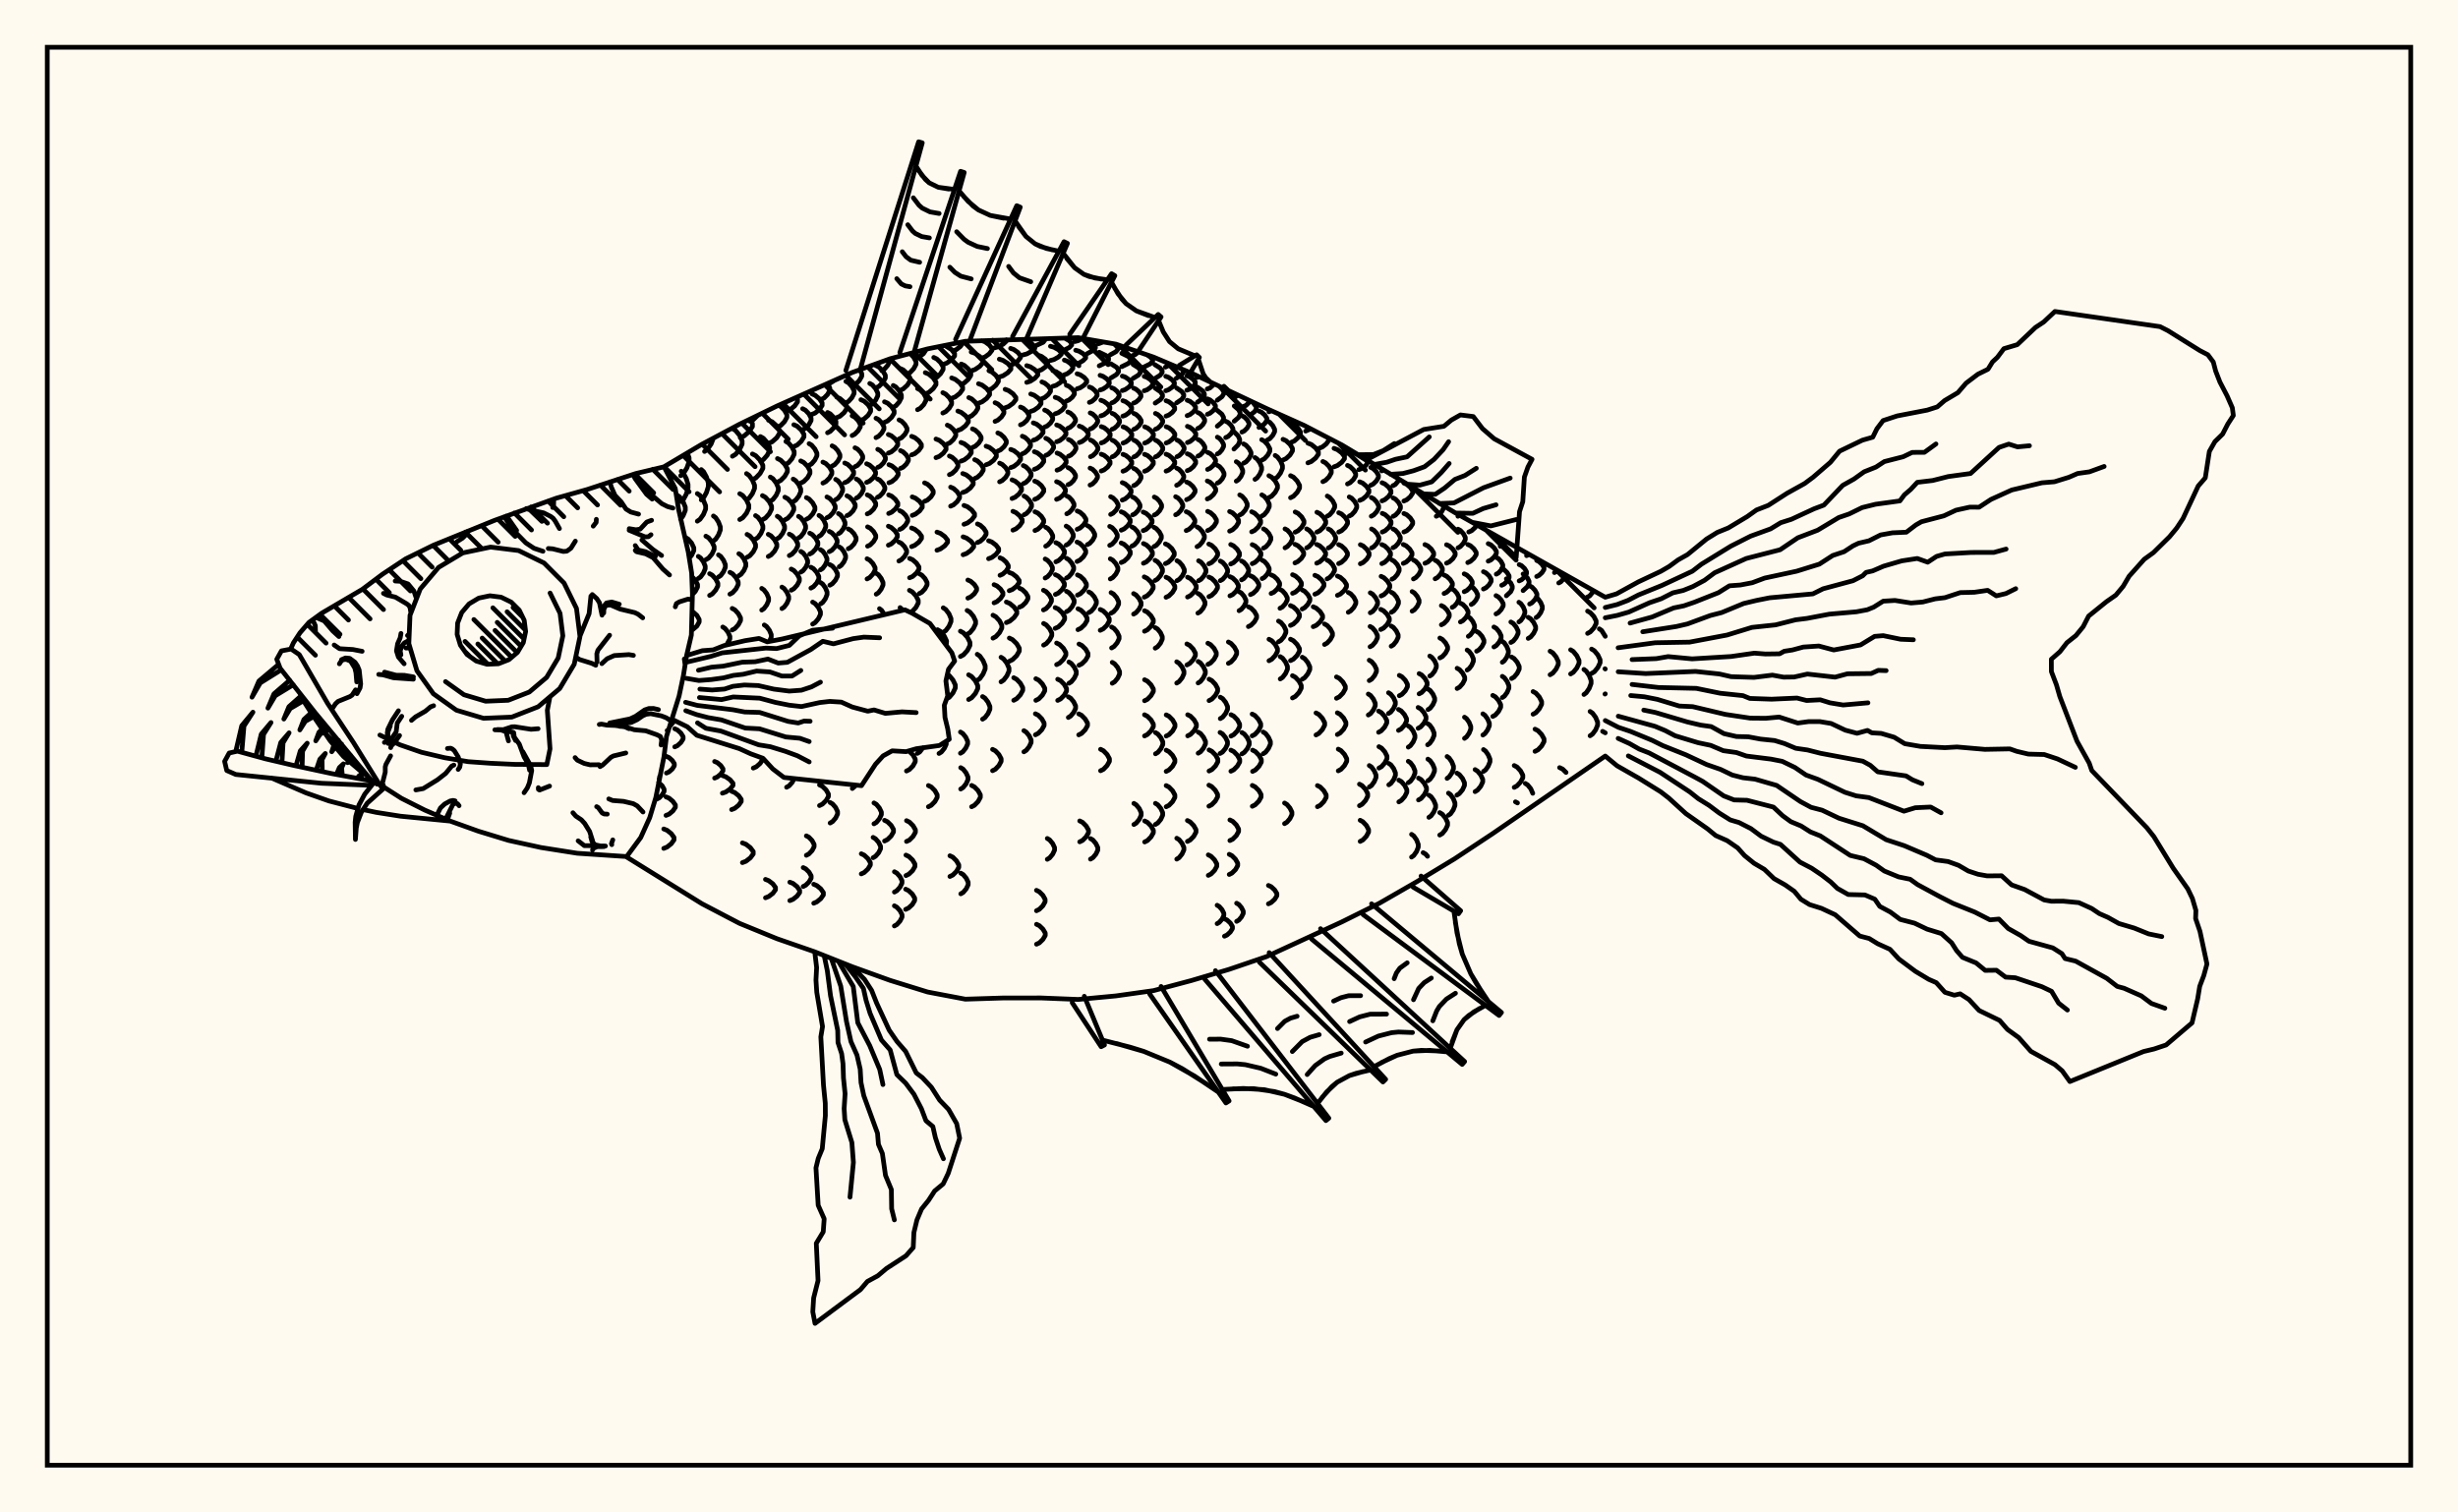 <svg xmlns="http://www.w3.org/2000/svg" width="520" height="320"><rect x="0" y="0" width="520" height="320" fill="floralwhite"/><rect x="10" y="10" width="500" height="300" stroke="black" stroke-width="1" fill="none"/><path stroke="black" stroke-width="1" fill="none" stroke-linecap="round" stroke-linejoin="round" d="
M 140.48 98.75 148.47 94.01 156.44 89.76 164.4 85.89 180.33 78.79 188.29 75.91 196.26 73.81 204.22 72.21 228.11 71.44 236.07 72.81 244.04 75.55 252 78.92 267.93 86.43 275.89 90 283.86 94.13 307.75 108.43 339.6 126.36 
M 339.6 159.96 315.71 176.42 307.75 181.69 299.78 186.52 291.82 191.1 283.86 195.06 267.93 202.4 259.97 205.11 252 207.47 244.04 209.59 236.07 210.71 228.11 211.46 220.15 211.14 212.18 211.15 204.22 211.4 196.26 209.89 188.29 207.42 180.33 204.55 172.36 201.38 164.4 198.62 156.44 195.36 148.47 191.19 132.58 181.33 
M 141.66 153.71 142.59 152.62 142.59 152.38 
M 139.44 164.91 139.57 164.26 
M 142.75 158.02 143.32 157.76 144.05 157.09 144.52 156.34 144.52 155.87 144.05 155.11 143.32 154.45 142.75 154.19 
M 140.99 163.56 141.53 163.32 142.22 162.71 142.66 162.01 142.66 161.58 142.22 160.89 141.53 160.28 140.99 160.04 
M 138.97 169.06 139.46 168.81 140.09 168.17 140.5 167.44 140.5 166.99 140.09 166.26 139.32 165.55 
M 143.98 109.87 144.51 109.13 144.98 107.99 144.98 107.29 144.51 106.14 143.79 105.14 143.23 104.74 
M 145.81 118.08 146.32 117.48 146.78 116.5 146.78 115.9 146.32 114.92 145.59 114.06 145.03 113.72 
M 146.48 125.78 147.1 125.11 147.57 124.21 147.57 123.66 147.1 122.76 146.35 121.96 
M 146.3 133.42 147.43 132.47 147.92 131.6 147.92 131.07 147.43 130.2 146.44 129.32 
M 140.9 172.52 141.54 172.26 142.35 171.58 142.88 170.8 142.88 170.32 142.35 169.55 141.54 168.87 140.9 168.6 
M 140.42 179.5 141.12 179.22 142.01 178.51 142.59 177.7 142.59 177.19 142.01 176.38 141.12 175.67 140.42 175.39 
M 144.12 106.11 144.58 105.68 145.18 104.56 145.56 103.3 145.56 102.51 145.18 101.25 144.58 100.13 144.12 99.7 
M 147.73 122.39 148.2 122.07 148.8 121.26 149.19 120.34 149.19 119.77 148.8 118.85 148.2 118.04 147.73 117.72 
M 144 100.64 144.58 100.18 145.31 99.01 145.78 97.68 145.78 96.86 145.41 95.83 
M 147.52 110.27 148.09 109.87 148.81 108.86 149.28 107.71 149.28 106.99 148.81 105.84 148.09 104.82 147.52 104.43 
M 149.33 118.42 149.9 118.08 150.62 117.22 151.08 116.24 151.08 115.63 150.62 114.65 149.9 113.78 149.33 113.44 
M 150.12 125.98 150.68 125.67 151.4 124.86 151.87 123.96 151.87 123.4 151.4 122.49 150.68 121.69 150.12 121.38 
M 148.36 105.77 148.84 105.33 149.45 104.22 149.85 102.95 149.85 102.17 149.45 100.91 148.84 99.79 148.36 99.35 
M 150.93 114.45 151.4 114.09 152 113.17 152.39 112.13 152.39 111.48 152 110.44 151.4 109.52 150.93 109.17 
M 152 122.08 152.47 121.77 153.07 120.95 153.45 120.03 153.45 119.46 153.07 118.54 152.47 117.72 152 117.4 
M 153.72 136.45 154.41 135.19 154.41 134.64 154.01 133.75 153.39 132.97 152.91 132.66 
M 151.18 164.63 151.75 164.39 152.48 163.78 152.95 163.09 152.95 162.66 152.48 161.96 151.75 161.35 151.18 161.11 
M 154.42 125.71 154.98 125.4 155.71 124.59 156.17 123.68 156.17 123.12 155.71 122.21 154.98 121.4 154.42 121.09 
M 154.9 133.29 155.47 132.98 156.2 132.19 156.67 131.29 156.67 130.73 156.2 129.84 155.47 129.04 154.9 128.73 
M 152.83 167.82 153.55 167.57 154.47 166.92 155.07 166.18 155.07 165.73 154.47 164.99 153.55 164.35 152.83 164.09 
M 149.05 95.52 149.66 95.08 150.44 93.94 150.93 92.7 
M 156.31 121.81 156.78 121.49 157.39 120.68 157.78 119.76 157.78 119.19 157.39 118.27 156.78 117.46 156.31 117.15 
M 154.78 171.29 155.43 171.03 156.27 170.35 156.81 169.59 156.81 169.12 156.27 168.35 155.43 167.68 154.78 167.42 
M 156.5 109.92 157.12 109.55 157.91 108.6 158.41 107.52 158.41 106.85 157.91 105.78 157.12 104.83 156.5 104.46 
M 158.04 117.91 158.62 117.58 159.36 116.74 159.84 115.78 159.84 115.19 159.36 114.23 158.62 113.39 158.04 113.06 
M 159.36 162.51 160 162.23 160.81 161.52 161.34 160.72 161.34 160.4 
M 157.06 182.51 157.8 182.23 158.74 181.5 159.35 180.68 159.35 180.17 158.74 179.35 157.8 178.62 157.06 178.34 
M 154.95 96.53 155.61 96.13 156.46 95.12 157 93.96 157 93.25 156.46 92.1 155.61 91.08 154.95 90.68 
M 157.93 105.79 158.47 105.41 159.17 104.44 159.63 103.34 159.63 102.66 159.17 101.55 158.47 100.58 157.93 100.2 
M 159.84 114.06 160.34 113.72 160.98 112.85 161.39 111.87 161.39 111.27 160.98 110.29 160.34 109.43 159.84 109.09 
M 161.15 129.08 161.61 128.77 162.21 127.97 162.6 127.07 162.6 126.51 162.21 125.6 161.61 124.81 161.15 124.49 
M 162.77 135.71 163.16 134.83 163.16 134.26 162.77 133.35 162.16 132.54 161.69 132.23 
M 156.6 92.6 157.43 92.23 158.49 91.3 159.18 90.25 159.18 89.59 158.61 88.71 
M 159.18 101.49 159.89 101.12 160.8 100.17 161.39 99.1 161.39 98.44 160.8 97.36 159.89 96.42 159.18 96.05 
M 161.3 109.96 161.92 109.62 162.72 108.73 163.23 107.72 163.23 107.1 162.72 106.1 161.92 105.21 161.3 104.86 
M 162.53 117.74 163.11 117.42 163.86 116.61 164.34 115.68 164.34 115.11 163.86 114.19 163.11 113.37 162.53 113.05 
M 161.94 189.95 162.62 189.68 163.5 189.01 164.06 188.24 164.06 187.77 163.5 187 162.62 186.33 161.94 186.06 
M 158.65 89.13 159.36 88.79 160.31 87.88 
M 160.87 97.59 161.5 97.23 162.3 96.33 162.82 95.3 162.82 94.66 162.3 93.64 161.5 92.73 160.87 92.37 
M 162.97 106.03 163.51 105.69 164.2 104.8 164.65 103.8 164.65 103.17 164.2 102.17 163.51 101.28 162.97 100.93 
M 164.44 113.97 164.94 113.65 165.57 112.82 165.98 111.89 165.98 111.31 165.57 110.37 164.94 109.55 164.44 109.23 
M 165.42 128.76 165.88 128.45 166.47 127.66 166.85 126.76 166.85 126.2 166.47 125.31 165.88 124.51 165.42 124.21 
M 166.41 166.56 166.93 166.27 167.6 165.52 168.01 164.72 
M 162.58 93.82 163.34 93.48 164.31 92.63 164.93 91.66 164.93 91.06 164.31 90.1 163.34 89.24 162.58 88.91 
M 164.48 102 165.15 101.66 166.01 100.79 166.57 99.81 166.57 99.2 166.01 98.22 165.15 97.36 164.48 97.02 
M 166.04 109.99 166.65 109.66 167.43 108.83 167.93 107.88 167.93 107.3 167.43 106.35 166.65 105.52 166.04 105.19 
M 166.98 117.55 167.55 117.24 168.29 116.45 168.76 115.55 168.76 115 168.29 114.11 167.55 113.32 166.98 113.01 
M 167.39 124.88 167.94 124.57 168.65 123.79 169.11 122.91 169.11 122.36 168.65 121.48 167.94 120.7 167.39 120.4 
M 167.09 190.55 167.76 190.28 168.62 189.6 169.17 188.84 169.17 188.36 168.62 187.59 167.76 186.91 167.09 186.65 
M 164.55 90.33 165.17 90.02 165.96 89.21 166.47 88.3 166.47 87.73 165.96 86.81 165.17 86.01 164.7 85.76 
M 166.26 98.22 166.82 97.9 167.54 97.06 168.01 96.11 168.01 95.52 167.54 94.57 166.82 93.73 166.26 93.4 
M 167.81 106.15 168.32 105.82 168.98 104.99 169.4 104.05 169.4 103.46 168.98 102.52 168.32 101.69 167.81 101.36 
M 168.94 113.81 169.42 113.5 170.04 112.7 170.43 111.8 170.43 111.25 170.04 110.35 169.42 109.56 168.94 109.25 
M 169.42 121.05 169.89 120.75 170.48 119.99 170.86 119.13 170.86 118.6 170.48 117.73 169.89 116.97 169.42 116.68 
M 170.59 180.96 171.12 180.68 171.8 179.97 172.23 179.16 172.23 178.65 171.8 177.84 171.12 177.13 170.59 176.85 
M 169.92 187.56 170.46 187.28 171.16 186.59 171.61 185.8 171.61 185.31 171.16 184.52 170.46 183.83 169.92 183.56 
M 166.45 86.95 167.18 86.65 168.12 85.88 168.72 85.01 168.72 84.47 168.47 84.12 
M 167.94 94.48 168.63 94.17 169.51 93.36 170.08 92.45 170.08 91.89 169.51 90.98 168.63 90.17 167.94 89.86 
M 169.4 102.21 170.03 101.89 170.84 101.08 171.35 100.15 171.35 99.58 170.84 98.66 170.03 97.84 169.4 97.52 
M 170.6 109.86 171.18 109.55 171.92 108.75 172.4 107.85 172.4 107.29 171.92 106.39 171.18 105.59 170.6 105.28 
M 171.3 117.22 171.85 116.92 172.56 116.16 173.02 115.29 173.02 114.75 172.56 113.88 171.85 113.11 171.3 112.81 
M 171.55 124.43 172.09 124.13 172.78 123.36 173.22 122.49 173.22 121.95 172.78 121.08 172.09 120.31 171.55 120.01 
M 171.92 132.04 172.45 131.72 173.13 130.91 173.57 130 173.57 129.43 173.13 128.52 172.45 127.71 171.92 127.39 
M 173.37 170.44 173.98 170.14 174.76 169.38 175.26 168.52 175.26 167.99 174.76 167.13 173.98 166.37 173.37 166.07 
M 172.15 191.1 172.8 190.82 173.64 190.13 174.19 189.34 174.19 188.85 173.64 188.06 172.8 187.37 172.15 187.09 
M 169.8 90.93 170.38 90.62 171.12 89.85 171.59 88.97 171.59 88.43 171.12 87.55 170.38 86.78 169.8 86.48 
M 171.17 98.45 171.7 98.14 172.38 97.34 172.82 96.44 172.82 95.88 172.38 94.98 171.7 94.18 171.17 93.87 
M 173.26 113.47 173.72 113.17 174.3 112.4 174.68 111.53 174.68 110.99 174.3 110.12 173.72 109.35 173.26 109.05 
M 173.57 120.57 174.02 120.28 174.58 119.53 174.95 118.69 174.95 118.17 174.58 117.32 174.02 116.58 173.57 116.29 
M 173.62 127.76 174.05 127.46 174.61 126.68 174.97 125.79 174.97 125.24 174.61 124.36 174.05 123.58 173.62 123.27 
M 175.62 174.13 176.13 173.83 176.78 173.08 177.19 172.22 177.19 171.7 176.78 170.84 176.13 170.09 175.62 169.79 
M 171.77 87.67 172.46 87.38 173.36 86.62 173.93 85.77 173.93 85.24 173.36 84.39 172.46 83.64 171.77 83.34 
M 174.09 102.21 174.7 101.9 175.48 101.13 175.98 100.26 175.98 99.72 175.48 98.84 174.7 98.07 174.09 97.77 
M 174.94 109.54 175.51 109.24 176.23 108.48 176.69 107.61 176.69 107.08 176.23 106.21 175.51 105.44 174.94 105.14 
M 175.43 116.72 175.97 116.43 176.66 115.68 177.1 114.83 177.1 114.31 176.66 113.46 175.97 112.72 175.43 112.43 
M 175.55 123.82 176.07 123.52 176.74 122.76 177.17 121.9 177.17 121.37 176.74 120.51 176.07 119.75 175.55 119.46 
M 173.76 84.51 174.34 84.21 175.07 83.46 175.55 82.6 175.55 82.07 175.05 81.2 
M 175.07 91.56 175.64 91.27 176.38 90.52 176.85 89.68 176.85 89.15 176.38 88.31 175.64 87.56 175.07 87.27 
M 176.04 98.61 176.57 98.32 177.25 97.57 177.69 96.73 177.69 96.21 177.25 95.36 176.57 94.62 176.04 94.33 
M 176.78 105.73 177.26 105.44 177.87 104.69 178.26 103.84 178.26 103.31 177.87 102.46 177.26 101.71 176.78 101.42 
M 177.37 112.93 177.82 112.64 178.39 111.9 178.76 111.06 178.76 110.53 178.39 109.69 177.82 108.95 177.37 108.66 
M 177.54 119.91 177.97 119.62 178.53 118.89 178.89 118.06 178.89 117.55 178.53 116.72 177.97 115.99 177.54 115.71 
M 180.31 166.83 181.15 166.11 
M 175.4 81.2 176.37 80.59 
M 177.01 88.36 177.69 88.07 178.57 87.31 179.13 86.46 179.13 85.93 178.57 85.07 177.69 84.32 177.01 84.02 
M 178.71 102.12 179.32 101.84 180.09 101.11 180.59 100.29 180.59 99.78 180.09 98.96 179.32 98.24 178.71 97.96 
M 179.18 109.1 179.74 108.82 180.46 108.09 180.92 107.26 180.92 106.75 180.46 105.92 179.74 105.19 179.18 104.9 
M 179.45 116.1 179.98 115.82 180.67 115.09 181.11 114.26 181.11 113.75 180.67 112.93 179.98 112.2 179.45 111.91 
M 182.21 184.89 182.83 184.6 183.62 183.86 184.13 183.02 184.13 182.51 183.62 181.67 182.83 180.93 182.21 180.64 
M 178.95 85.23 179.51 84.93 180.22 84.14 180.69 83.24 180.69 82.69 180.22 81.79 179.51 81 178.95 80.69 
M 180.27 92.15 180.83 91.86 181.55 91.13 182.01 90.31 182.01 89.8 181.55 88.98 180.83 88.25 180.27 87.97 
M 180.88 98.74 181.41 98.47 182.08 97.77 182.51 96.99 182.51 96.5 182.08 95.71 181.41 95.01 180.88 94.74 
M 181.15 105.4 181.63 105.12 182.25 104.42 182.64 103.62 182.64 103.12 182.25 102.32 181.63 101.61 181.15 101.34 
M 184.89 174.3 185.4 174 186.04 173.23 186.46 172.36 186.46 171.82 186.04 170.95 185.4 170.18 184.89 169.88 
M 184.71 181.47 185.22 181.17 185.87 180.43 186.29 179.58 186.29 179.06 185.87 178.21 185.22 177.47 184.71 177.17 
M 180.31 81.67 180.95 81.35 181.78 80.53 182.31 79.61 182.31 79.04 181.85 78.24 
M 182.13 88.94 182.8 88.64 183.65 87.88 184.19 87.02 184.19 86.49 183.65 85.63 182.8 84.87 182.13 84.57 
M 183.34 102.06 183.95 101.79 184.73 101.11 185.23 100.33 185.23 99.85 184.73 99.07 183.95 98.39 183.34 98.12 
M 183.47 108.73 184.05 108.46 184.79 107.75 185.26 106.96 185.26 106.47 184.79 105.67 184.05 104.97 183.47 104.7 
M 183.54 115.56 184.1 115.29 184.81 114.57 185.27 113.77 185.27 113.27 184.81 112.46 184.1 111.75 183.54 111.47 
M 183.43 122.49 183.98 122.2 184.68 121.45 185.13 120.61 185.13 120.09 184.68 119.25 183.98 118.51 183.43 118.22 
M 187.13 177.94 187.74 177.64 188.52 176.88 189.02 176.02 189.02 175.48 188.52 174.62 187.74 173.86 187.13 173.56 
M 184 85.79 184.55 85.47 185.25 84.66 185.7 83.74 185.7 83.17 185.25 82.26 184.55 81.44 184 81.13 
M 185.32 92.59 185.86 92.31 186.55 91.6 187 90.79 187 90.29 186.55 89.48 185.86 88.77 185.32 88.49 
M 185.69 98.89 186.21 98.63 186.88 97.97 187.31 97.21 187.31 96.75 186.88 95.99 186.21 95.33 185.69 95.07 
M 185.63 105.22 186.13 104.95 186.77 104.28 187.19 103.51 187.19 103.04 186.77 102.27 186.13 101.59 185.63 101.33 
M 185.37 125.72 185.83 125.42 186.42 124.65 186.81 123.78 186.81 123.24 186.42 122.37 185.83 121.6 185.37 121.3 
M 187.1 130.05 186.52 129.14 186.06 128.78 
M 189.22 188.74 189.73 188.45 190.4 187.7 190.82 186.85 190.82 186.32 190.4 185.48 189.73 184.73 189.22 184.44 
M 189.21 195.91 189.73 195.62 190.4 194.88 190.83 194.04 190.83 193.52 190.4 192.68 189.73 191.94 189.21 191.65 
M 185.25 82.09 185.91 81.77 186.76 80.94 187.3 80 187.3 79.41 186.76 78.47 185.91 77.64 185.25 77.32 
M 187.12 89.36 187.78 89.06 188.62 88.3 189.16 87.45 189.16 86.92 188.62 86.06 187.78 85.3 187.12 85.01 
M 187.93 95.87 188.57 95.6 189.39 94.92 189.92 94.14 189.92 93.66 189.39 92.89 188.57 92.2 187.93 91.93 
M 188.05 102.15 188.68 101.89 189.49 101.22 190.01 100.46 190.01 100 189.49 99.24 188.68 98.57 188.05 98.31 
M 188 108.64 188.63 108.37 189.42 107.69 189.94 106.91 189.94 106.43 189.42 105.66 188.63 104.97 188 104.71 
M 187.94 115.35 188.55 115.08 189.33 114.38 189.84 113.59 189.84 113.1 189.33 112.31 188.55 111.61 187.94 111.33 
M 191.77 163.13 192.37 162.83 193.14 162.05 193.63 161.16 193.63 160.61 193.14 159.72 192.24 158.87 
M 191.78 178.03 192.39 177.74 193.16 176.97 193.66 176.1 193.66 175.56 193.16 174.7 192.39 173.93 191.78 173.63 
M 191.66 185.25 192.27 184.95 193.06 184.2 193.56 183.35 193.56 182.82 193.06 181.96 192.27 181.21 191.66 180.92 
M 191.59 192.41 192.2 192.12 193 191.38 193.51 190.53 193.51 190.01 193 189.16 192.2 188.42 191.59 188.13 
M 186.53 78.43 187.1 78.1 187.83 77.25 188.3 76.28 188.3 75.91 
M 188.97 86.17 189.52 85.85 190.23 85.05 190.69 84.15 190.69 83.58 190.23 82.68 189.52 81.87 188.97 81.56 
M 190.2 92.88 190.74 92.61 191.43 91.9 191.88 91.11 191.88 90.61 191.43 89.82 190.74 89.11 190.2 88.84 
M 190.5 99.11 191.04 98.86 191.73 98.2 192.17 97.46 192.17 96.99 191.73 96.25 191.04 95.59 190.5 95.34 
M 190.34 112.02 190.88 111.75 191.58 111.06 192.03 110.28 192.03 109.79 191.58 109.01 190.88 108.32 190.34 108.05 
M 190.16 118.7 190.69 118.42 191.36 117.73 191.8 116.94 191.8 116.45 191.36 115.66 190.69 114.96 190.16 114.69 
M 191.03 129.12 190.42 128.55 
M 194.07 159.4 194.57 159.1 195.28 158.17 
M 190.38 82.61 191.07 82.29 191.96 81.48 192.53 80.56 192.53 79.99 191.96 79.07 191.07 78.25 190.38 77.94 
M 192.87 96.24 193.53 95.98 194.38 95.29 194.92 94.52 194.92 94.04 194.38 93.27 193.53 92.59 192.87 92.32 
M 192.99 109.05 193.67 108.78 194.55 108.1 195.11 107.33 195.11 106.85 194.55 106.08 193.67 105.4 192.99 105.13 
M 192.85 115.65 193.52 115.38 194.39 114.7 194.95 113.92 194.95 113.44 194.39 112.67 193.52 111.98 192.85 111.71 
M 192.43 122.24 193.07 121.97 193.88 121.25 194.41 120.45 194.41 119.95 193.88 119.14 193.07 118.43 192.43 118.15 
M 192.59 129.57 193 129.35 193.77 128.52 194.26 127.58 194.26 127 193.77 126.06 193 125.23 192.4 124.9 
M 196.41 170.69 197.01 170.38 197.78 169.6 198.27 168.71 198.27 168.17 197.78 167.28 197.01 166.5 196.41 166.2 
M 191.9 79.16 192.51 78.84 193.29 78.02 193.79 77.08 193.79 76.51 193.29 75.58 192.54 74.79 
M 194.11 86.68 194.69 86.38 195.43 85.6 195.9 84.72 195.9 84.17 195.43 83.29 194.69 82.51 194.11 82.21 
M 195.6 106.07 196.19 105.81 196.95 105.13 197.43 104.36 197.43 103.88 196.95 103.11 196.19 102.43 195.6 102.16 
M 194.49 125.58 195.02 125.29 195.69 124.57 196.13 123.75 196.13 123.24 195.69 122.41 195.02 121.69 194.49 121.4 
M 198.65 159.42 199.15 159.11 199.78 158.33 200.19 157.44 200.16 156.83 
M 193.61 75.88 194.38 75.58 195.36 74.83 195.99 73.87 
M 195.75 83.34 196.48 83.04 197.41 82.25 198.01 81.37 198.01 80.82 197.41 79.93 196.48 79.15 195.75 78.84 
M 198.01 96.83 198.69 96.57 199.57 95.88 200.14 95.1 200.14 94.62 199.57 93.84 198.69 93.15 198.01 92.89 
M 198.22 116.42 198.94 116.15 199.86 115.49 200.46 114.73 200.46 114.26 199.86 113.51 198.94 112.84 198.22 112.58 
M 200.19 136.42 200.26 135.62 199.75 134.55 198.96 133.6 198.34 133.23 
M 200.27 147.86 200.82 147.53 201.6 146.61 202.1 145.56 202.1 144.91 201.6 143.87 200.82 142.94 200.42 142.7 
M 200.96 185.44 201.57 185.14 202.34 184.38 202.84 183.51 202.84 182.98 202.34 182.12 201.57 181.35 200.96 181.06 
M 197.54 80.14 198.18 79.84 198.99 79.05 199.52 78.16 199.52 77.61 198.99 76.72 198.18 75.94 197.54 75.63 
M 199.46 87.39 200.06 87.1 200.82 86.35 201.32 85.5 201.32 84.98 200.82 84.13 200.06 83.38 199.46 83.08 
M 200.41 93.94 200.98 93.67 201.72 92.97 202.2 92.19 202.2 91.7 201.72 90.91 200.98 90.22 200.41 89.95 
M 200.85 100.43 201.43 100.16 202.18 99.47 202.66 98.69 202.66 98.21 202.18 97.43 201.43 96.75 200.85 96.48 
M 201.11 107.09 201.72 106.82 202.5 106.12 203 105.33 203 104.84 202.5 104.04 201.72 103.34 201.11 103.07 
M 199.55 133.77 200.08 133.42 200.76 132.52 201.19 131.5 201.19 130.87 200.76 129.85 200.08 128.96 199.55 128.6 
M 203.19 159.37 203.68 159.07 204.31 158.28 204.71 157.4 204.71 156.85 204.31 155.97 203.68 155.19 203.19 154.88 
M 203.24 166.94 203.74 166.63 204.37 165.85 204.78 164.95 204.78 164.4 204.37 163.51 203.74 162.72 203.24 162.42 
M 203.26 189.11 203.77 188.81 204.41 188.05 204.82 187.19 204.82 186.66 204.41 185.8 203.77 185.04 203.26 184.74 
M 199.49 77.11 200.28 76.83 201.3 76.11 201.95 75.29 201.95 74.78 201.3 73.96 199.86 73.08 
M 201.33 84.27 202.08 83.98 203.04 83.23 203.65 82.38 203.65 81.86 203.04 81.01 202.08 80.26 201.33 79.96 
M 202.64 91.07 203.35 90.79 204.26 90.08 204.85 89.27 204.85 88.77 204.26 87.96 203.35 87.25 202.64 86.97 
M 203.3 97.57 203.99 97.3 204.89 96.61 205.47 95.83 205.47 95.35 204.89 94.57 203.99 93.88 203.3 93.61 
M 203.68 104.2 204.39 103.93 205.3 103.23 205.89 102.44 205.89 101.95 205.3 101.16 204.39 100.46 203.68 100.19 
M 203.94 110.93 204.66 110.66 205.58 109.97 206.17 109.18 206.17 108.69 205.58 107.91 204.66 107.21 203.94 106.94 
M 203.75 117.37 204.47 117.11 205.39 116.45 205.99 115.7 205.99 115.24 205.39 114.5 204.47 113.84 203.75 113.58 
M 203.18 138.9 203.83 138.54 204.67 137.61 205.2 136.55 205.2 135.9 204.67 134.85 203.83 133.91 203.18 133.55 
M 204.92 148 205.54 147.64 206.34 146.73 206.85 145.7 206.85 145.06 206.34 144.04 205.54 143.13 204.92 142.77 
M 205.55 170.69 206.14 170.39 206.91 169.6 207.4 168.71 207.4 168.16 206.91 167.27 206.14 166.49 205.55 166.18 
M 201.58 74.26 202.27 73.99 203.15 73.32 203.72 72.56 203.72 72.31 
M 203.36 81.3 204.01 81.01 204.84 80.26 205.38 79.42 205.38 78.9 204.84 78.05 204.01 77.31 203.36 77.02 
M 204.96 88.25 205.57 87.97 206.35 87.25 206.86 86.44 206.86 85.94 206.35 85.12 205.57 84.4 204.96 84.12 
M 205.73 94.68 206.32 94.41 207.07 93.73 207.56 92.95 207.56 92.47 207.07 91.7 206.32 91.01 205.73 90.74 
M 206.2 101.25 206.78 100.97 207.53 100.28 208.01 99.49 208.01 99 207.53 98.22 206.78 97.52 206.2 97.25 
M 206.79 114.79 207.38 114.52 208.13 113.84 208.62 113.06 208.62 112.58 208.13 111.81 207.38 111.12 206.79 110.85 
M 204.76 126.55 205.35 126.29 206.12 125.63 206.61 124.87 206.61 124.4 206.12 123.65 205.35 122.98 204.76 122.72 
M 204.6 134.2 205.18 133.86 205.92 132.98 206.39 131.99 206.39 131.37 205.92 130.38 205.18 129.5 204.6 129.16 
M 206.74 143.95 207.28 143.58 207.97 142.61 208.42 141.53 208.42 140.85 207.97 139.77 207.28 138.8 206.74 138.43 
M 207.87 152.16 208.37 151.83 209.01 151 209.42 150.06 209.42 149.48 209.01 148.54 208.37 147.7 207.87 147.38 
M 205.46 78.46 206.26 78.19 207.29 77.49 207.95 76.71 207.95 76.23 207.29 75.44 206.26 74.75 205.46 74.48 
M 207.01 85.3 207.76 85.02 208.72 84.31 209.35 83.5 209.35 83 208.72 82.19 207.76 81.47 207.01 81.19 
M 208.62 98.33 209.32 98.06 210.21 97.38 210.78 96.6 210.78 96.12 210.21 95.35 209.32 94.66 208.62 94.4 
M 209.14 118.21 209.82 117.95 210.7 117.29 211.27 116.54 211.27 116.08 210.7 115.33 209.82 114.67 209.14 114.41 
M 209.98 163.06 210.57 162.76 211.32 161.97 211.8 161.08 211.8 160.53 211.32 159.64 210.57 158.85 209.98 158.55 
M 207.71 75.77 208.39 75.52 209.27 74.87 209.84 74.14 209.84 73.69 209.27 72.96 208.39 72.32 207.71 72.07 
M 209.21 82.5 209.85 82.22 210.68 81.51 211.21 80.71 211.21 80.22 210.68 79.42 209.85 78.71 209.21 78.43 
M 210.51 89.16 211.11 88.89 211.88 88.2 212.38 87.42 212.38 86.94 211.88 86.16 211.11 85.47 210.51 85.2 
M 211.09 95.44 211.67 95.18 212.41 94.51 212.89 93.75 212.89 93.28 212.41 92.53 211.67 91.86 211.09 91.6 
M 211.47 101.94 212.03 101.67 212.76 100.99 213.22 100.21 213.22 99.73 212.76 98.95 212.03 98.26 211.47 97.99 
M 211.56 121.72 212.12 121.47 212.84 120.83 213.31 120.1 213.31 119.65 212.84 118.92 212.12 118.28 211.56 118.02 
M 210.3 127.55 210.9 127.29 211.67 126.62 212.17 125.86 212.17 125.39 211.67 124.63 210.9 123.96 210.3 123.7 
M 210.07 135.02 210.67 134.69 211.45 133.85 211.94 132.89 211.94 132.3 211.45 131.34 210.67 130.49 210.07 130.16 
M 211.77 144.26 212.31 143.91 213.01 143 213.46 141.98 213.46 141.34 213.01 140.32 212.31 139.41 211.77 139.06 
M 210.34 73.61 211.17 73.38 212.23 72.81 212.91 72.17 212.91 71.86 
M 211.41 79.76 212.2 79.51 213.21 78.85 213.86 78.11 213.86 77.65 213.21 76.9 212.2 76.25 211.41 75.99 
M 212.64 86.28 213.37 86.01 214.31 85.33 214.91 84.56 214.91 84.09 214.31 83.32 213.37 82.64 212.64 82.37 
M 213.83 98.93 214.5 98.67 215.36 98 215.91 97.25 215.91 96.78 215.36 96.02 214.5 95.35 213.83 95.09 
M 214.1 105.47 214.75 105.2 215.58 104.51 216.11 103.74 216.11 103.25 215.58 102.47 214.75 101.79 214.1 101.52 
M 214.29 112.17 214.92 111.9 215.73 111.2 216.25 110.42 216.25 109.93 215.73 109.14 214.92 108.45 214.29 108.18 
M 213.51 124.98 214.19 124.71 215.05 124.04 215.61 123.28 215.61 122.81 215.05 122.05 214.19 121.38 213.51 121.12 
M 212.9 131.73 213.61 131.43 214.52 130.67 215.11 129.82 215.11 129.29 214.52 128.43 213.61 127.67 212.9 127.37 
M 213.53 139.91 214.2 139.57 215.08 138.72 215.64 137.75 215.64 137.15 215.08 136.19 214.2 135.33 213.53 135 
M 214.46 148.17 215.07 147.84 215.86 147.01 216.37 146.07 216.37 145.49 215.86 144.55 215.07 143.72 214.46 143.39 
M 213.8 77.22 214.47 76.99 215.33 76.37 215.88 75.68 215.88 75.25 215.33 74.56 214.47 73.95 213.8 73.71 
M 215.89 89.89 216.46 89.63 217.2 88.98 217.67 88.23 217.67 87.77 217.2 87.03 216.46 86.37 215.89 86.12 
M 216.28 96.02 216.84 95.76 217.55 95.11 218.01 94.38 218.01 93.92 217.55 93.19 216.84 92.54 216.28 92.29 
M 216.48 102.33 217.02 102.07 217.7 101.41 218.14 100.65 218.14 100.18 217.7 99.43 217.02 98.76 216.48 98.5 
M 216.64 108.92 217.15 108.65 217.81 107.96 218.23 107.17 218.23 106.69 217.81 105.91 217.15 105.22 216.64 104.95 
M 215.68 128.46 216.26 128.19 216.99 127.49 217.46 126.7 217.46 126.21 216.99 125.42 216.26 124.73 215.68 124.45 
M 216.61 159.07 217.1 158.76 217.73 157.98 218.14 157.1 218.14 156.56 217.73 155.67 217.1 154.9 216.61 154.59 
M 216.44 75.09 217.23 74.88 218.25 74.33 218.91 73.71 218.91 73.33 218.25 72.71 217.23 72.16 216.44 71.95 
M 217.21 80.9 217.97 80.66 218.93 80.04 219.55 79.34 219.55 78.91 218.93 78.22 217.97 77.6 217.21 77.36 
M 218.06 87.04 218.76 86.79 219.66 86.15 220.23 85.42 220.23 84.97 219.66 84.25 218.76 83.61 218.06 83.36 
M 218.6 93.15 219.27 92.9 220.11 92.26 220.66 91.54 220.66 91.09 220.11 90.36 219.27 89.72 218.6 89.47 
M 218.82 99.3 219.46 99.04 220.28 98.4 220.81 97.66 220.81 97.21 220.28 96.47 219.46 95.82 218.82 95.57 
M 218.9 105.65 219.51 105.39 220.3 104.72 220.81 103.96 220.81 103.49 220.3 102.73 219.51 102.06 218.9 101.8 
M 218.95 112.25 219.55 111.98 220.31 111.29 220.8 110.51 220.8 110.02 220.31 109.24 219.55 108.55 218.95 108.28 
M 219.14 148.18 219.75 147.87 220.52 147.08 221.03 146.17 221.03 145.61 220.52 144.71 219.75 143.91 219.14 143.6 
M 219.04 155.47 219.64 155.16 220.4 154.39 220.89 153.51 220.89 152.97 220.4 152.1 219.64 151.32 219.04 151.02 
M 219.27 192.69 219.86 192.4 220.62 191.65 221.1 190.8 221.1 190.27 220.62 189.42 219.86 188.67 219.27 188.37 
M 219.28 199.77 219.88 199.49 220.64 198.75 221.13 197.92 221.13 197.41 220.64 196.58 219.88 195.85 219.28 195.56 
M 219.19 73.11 220.69 72.42 221.23 71.71 
M 219.69 78.46 220.32 78.24 221.13 77.66 221.65 77.02 221.65 76.62 221.13 75.97 220.32 75.4 219.69 75.17 
M 220.42 84.35 221.01 84.11 221.76 83.49 222.24 82.8 222.24 82.36 221.76 81.66 221.01 81.05 220.42 80.81 
M 221 90.36 221.55 90.12 222.25 89.49 222.7 88.78 222.7 88.34 222.25 87.63 221.55 87.01 221 86.76 
M 221.24 96.35 221.77 96.11 222.45 95.48 222.89 94.76 222.89 94.32 222.45 93.61 221.77 92.98 221.24 92.73 
M 221.22 115.56 221.7 115.28 222.31 114.59 222.71 113.8 222.71 113.31 222.31 112.52 221.7 111.82 221.22 111.55 
M 221.11 122.3 221.6 122.02 222.24 121.32 222.65 120.53 222.65 120.04 222.24 119.24 221.6 118.54 221.11 118.27 
M 220.75 129.05 221.3 128.77 221.99 128.04 222.44 127.22 222.44 126.71 221.99 125.89 221.3 125.16 220.75 124.88 
M 220.78 136.49 221.34 136.18 222.05 135.38 222.51 134.48 222.51 133.92 222.05 133.02 221.34 132.22 220.78 131.91 
M 221.56 181.81 222.05 181.51 222.69 180.74 223.1 179.87 223.1 179.33 222.69 178.47 222.05 177.7 221.56 177.4 
M 222.23 76.27 222.97 76.07 223.91 75.54 224.52 74.95 224.52 74.58 223.91 73.99 222.97 73.47 222.23 73.26 
M 222.72 81.74 223.42 81.52 224.32 80.94 224.9 80.28 224.9 79.88 224.32 79.22 223.42 78.64 222.72 78.42 
M 223.23 87.55 223.89 87.31 224.74 86.71 225.28 86.02 225.28 85.59 224.74 84.9 223.89 84.29 223.23 84.06 
M 223.54 93.47 224.18 93.23 224.99 92.61 225.51 91.91 225.51 91.47 224.99 90.77 224.18 90.15 223.54 89.91 
M 223.62 99.48 224.24 99.24 225.03 98.6 225.55 97.89 225.55 97.45 225.03 96.73 224.24 96.1 223.62 95.85 
M 223.52 105.65 224.13 105.4 224.9 104.75 225.39 104.01 225.39 103.55 224.9 102.81 224.13 102.16 223.52 101.91 
M 223.37 118.87 223.96 118.6 224.71 117.89 225.19 117.09 225.19 116.6 224.71 115.8 223.96 115.09 223.37 114.81 
M 223.27 125.77 223.89 125.49 224.68 124.76 225.18 123.94 225.18 123.43 224.68 122.6 223.89 121.88 223.27 121.59 
M 223.22 132.95 223.87 132.66 224.69 131.89 225.23 131.02 225.23 130.49 224.69 129.62 223.87 128.85 223.22 128.55 
M 223.53 140.62 224.16 140.31 224.97 139.51 225.49 138.61 225.49 138.06 224.97 137.16 224.16 136.36 223.53 136.05 
M 223.76 148.19 224.37 147.88 225.14 147.1 225.63 146.22 225.63 145.67 225.14 144.79 224.37 144.01 223.76 143.71 
M 224.86 74.2 226.22 73.53 226.72 72.98 226.72 72.64 226.22 72.1 225.26 71.55 
M 225.17 79.3 225.75 79.09 226.49 78.55 226.97 77.93 226.97 77.55 226.49 76.94 225.75 76.4 225.17 76.19 
M 225.59 84.86 226.14 84.63 226.84 84.05 227.29 83.39 227.29 82.98 226.84 82.32 226.14 81.73 225.59 81.51 
M 225.9 90.63 226.42 90.39 227.1 89.79 227.53 89.1 227.53 88.68 227.1 88 226.42 87.39 225.9 87.16 
M 226.02 96.54 226.54 96.3 227.2 95.68 227.62 94.98 227.62 94.54 227.2 93.84 226.54 93.22 226.02 92.98 
M 225.95 102.55 226.46 102.31 227.11 101.68 227.53 100.96 227.53 100.52 227.11 99.81 226.46 99.18 225.95 98.93 
M 225.68 108.71 226.17 108.46 226.8 107.8 227.21 107.06 227.21 106.6 226.8 105.85 226.17 105.19 225.68 104.94 
M 225.56 115.33 226.04 115.06 226.66 114.36 227.05 113.57 227.05 113.08 226.66 112.28 226.04 111.59 225.56 111.31 
M 225.61 122.31 226.1 122.02 226.74 121.29 227.14 120.47 227.14 119.96 226.74 119.14 226.1 118.41 225.61 118.12 
M 225.61 129.42 226.14 129.12 226.8 128.37 227.24 127.52 227.24 127 226.8 126.15 226.14 125.4 225.61 125.1 
M 226.13 144.57 226.63 144.26 227.27 143.48 227.69 142.59 227.69 142.04 227.27 141.15 226.63 140.37 226.13 140.06 
M 226.01 151.8 226.5 151.5 227.14 150.74 227.55 149.88 227.55 149.35 227.14 148.49 226.5 147.72 226.01 147.43 
M 227.39 72.26 228.08 72.09 229.01 71.59 
M 227.57 77.02 228.25 76.82 229.12 76.31 229.68 75.74 229.68 75.38 229.12 74.81 228.25 74.3 227.57 74.1 
M 227.87 82.26 228.52 82.05 229.36 81.49 229.9 80.86 229.9 80.47 229.36 79.85 228.52 79.29 227.87 79.08 
M 228.32 93.64 228.93 93.4 229.72 92.8 230.23 92.11 230.23 91.68 229.72 90.99 228.93 90.39 228.32 90.15 
M 227.88 111.99 228.48 111.73 229.24 111.05 229.73 110.29 229.73 109.81 229.24 109.05 228.48 108.37 227.88 108.11 
M 227.85 118.8 228.44 118.52 229.2 117.81 229.69 116.99 229.69 116.49 229.2 115.68 228.44 114.96 227.85 114.68 
M 227.94 125.92 228.55 125.63 229.33 124.88 229.83 124.04 229.83 123.52 229.33 122.67 228.55 121.93 227.94 121.64 
M 228.05 133.22 228.67 132.92 229.47 132.15 229.98 131.28 229.98 130.74 229.47 129.87 228.67 129.1 228.05 128.8 
M 228.27 140.75 228.88 140.44 229.67 139.66 230.17 138.78 230.17 138.23 229.67 137.35 228.88 136.57 228.27 136.26 
M 228.21 155.48 228.81 155.18 229.57 154.41 230.07 153.53 230.07 152.99 229.57 152.12 228.81 151.34 228.21 151.04 
M 228.42 178.11 229.02 177.81 229.78 177.04 230.28 176.17 230.28 175.63 229.78 174.76 229.02 173.99 228.42 173.69 
M 230.04 74.8 231.28 74.14 231.74 73.6 231.74 73.26 231.28 72.73 230.04 72.06 
M 230.47 85.13 231 84.91 231.67 84.34 232.1 83.7 232.1 83.31 231.67 82.67 231 82.1 230.47 81.88 
M 230.64 90.77 231.15 90.54 231.8 89.94 232.22 89.27 232.22 88.86 231.8 88.18 231.15 87.59 230.64 87.36 
M 230.7 96.63 231.2 96.39 231.85 95.77 232.26 95.08 232.26 94.65 231.85 93.95 231.2 93.34 230.7 93.1 
M 230.61 102.63 231.12 102.39 231.76 101.76 232.18 101.05 232.18 100.62 231.76 99.91 231.12 99.28 230.61 99.04 
M 230.04 115.23 230.54 114.96 231.18 114.26 231.59 113.47 231.59 112.98 231.18 112.19 230.54 111.49 230.04 111.21 
M 230.35 129.61 230.86 129.31 231.52 128.55 231.94 127.69 231.94 127.16 231.52 126.3 230.86 125.54 230.35 125.24 
M 230.7 181.77 231.2 181.47 231.84 180.72 232.25 179.86 232.25 179.33 231.84 178.48 231.2 177.72 230.7 177.43 
M 232.42 72.72 233.41 72.35 
M 232.55 77.4 234 76.7 234.52 76.14 234.52 75.79 234 75.23 232.55 74.53 
M 232.73 82.52 233.35 82.31 234.15 81.77 234.67 81.16 234.67 80.78 234.15 80.16 233.35 79.62 232.73 79.41 
M 232.89 87.99 233.51 87.77 234.29 87.19 234.8 86.54 234.8 86.14 234.29 85.48 233.51 84.91 232.89 84.68 
M 232.98 93.72 233.58 93.49 234.36 92.88 234.86 92.2 234.86 91.78 234.36 91.1 233.58 90.49 232.98 90.26 
M 232.97 99.66 233.57 99.42 234.34 98.8 234.84 98.09 234.84 97.66 234.34 96.95 233.57 96.33 232.97 96.09 
M 232.76 133.36 233.38 133.06 234.17 132.3 234.67 131.43 234.67 130.89 234.17 130.02 233.38 129.25 232.76 128.95 
M 232.83 163.07 233.44 162.77 234.21 161.97 234.71 161.08 234.71 160.53 234.21 159.63 233.44 158.84 232.83 158.53 
M 234.89 75.07 236.08 74.41 236.51 73.88 236.51 73.55 235.7 72.75 
M 235.03 79.96 236.2 79.24 236.63 78.65 236.63 78.29 236.2 77.7 235.03 76.98 
M 235.19 85.25 235.69 85.03 236.34 84.47 236.76 83.84 236.76 83.45 236.34 82.82 235.69 82.26 235.19 82.05 
M 235.28 90.82 235.78 90.59 236.42 90.01 236.84 89.34 236.84 88.93 236.42 88.26 235.78 87.68 235.28 87.45 
M 235.3 96.66 235.8 96.42 236.44 95.81 236.85 95.11 236.85 94.68 236.44 93.99 235.8 93.37 235.3 93.13 
M 234.96 108.84 235.47 108.58 236.12 107.93 236.54 107.19 236.54 106.74 236.12 106 235.47 105.35 234.96 105.09 
M 234.76 115.39 235.28 115.12 235.93 114.42 236.36 113.62 236.36 113.13 235.93 112.34 235.28 111.64 234.76 111.37 
M 234.89 122.49 235.41 122.2 236.07 121.46 236.49 120.62 236.49 120.1 236.07 119.26 235.41 118.52 234.89 118.23 
M 235.05 129.74 235.57 129.44 236.23 128.69 236.65 127.83 236.65 127.3 236.23 126.44 235.57 125.68 235.05 125.38 
M 235.16 137.09 235.67 136.79 236.33 136.02 236.75 135.15 236.75 134.61 236.33 133.73 235.67 132.96 235.16 132.66 
M 235.3 144.56 235.8 144.26 236.44 143.49 236.85 142.62 236.85 142.08 236.44 141.21 235.8 140.44 235.3 140.14 
M 237.31 77.58 238.71 76.89 239.22 76.34 239.22 75.99 238.71 75.43 237.31 74.75 
M 237.43 82.64 238.04 82.43 238.82 81.9 239.33 81.29 239.33 80.92 238.82 80.31 238.04 79.77 237.43 79.57 
M 237.54 88.05 238.14 87.83 238.91 87.26 239.41 86.61 239.41 86.21 238.91 85.56 238.14 84.99 237.54 84.77 
M 237.58 93.75 238.18 93.51 238.95 92.91 239.44 92.23 239.44 91.81 238.95 91.13 238.18 90.53 237.58 90.3 
M 237.57 99.7 238.17 99.46 238.94 98.83 239.43 98.13 239.43 97.69 238.94 96.98 238.17 96.36 237.57 96.12 
M 237.42 105.81 238.02 105.56 238.79 104.92 239.29 104.19 239.29 103.74 238.79 103.01 238.02 102.36 237.42 102.11 
M 237.2 112.18 237.81 111.91 238.59 111.23 239.1 110.47 239.1 109.99 238.59 109.22 237.81 108.54 237.2 108.28 
M 237.19 119.02 237.81 118.74 238.6 118.02 239.11 117.2 239.11 116.7 238.6 115.88 237.81 115.16 237.19 114.88 
M 239.62 75.23 240.13 75.04 240.87 74.46 
M 239.71 80.06 240.86 79.35 241.28 78.77 241.28 78.41 240.86 77.83 239.71 77.11 
M 239.81 85.29 240.31 85.08 240.96 84.52 241.37 83.9 241.37 83.51 240.96 82.89 240.31 82.34 239.81 82.12 
M 239.87 90.83 240.37 90.6 241 90.02 241.42 89.36 241.42 88.95 241 88.28 240.37 87.7 239.87 87.47 
M 239.88 96.67 240.38 96.43 241.01 95.81 241.42 95.12 241.42 94.69 241.01 93.99 240.38 93.37 239.88 93.13 
M 239.85 102.75 240.34 102.5 240.98 101.87 241.39 101.15 241.39 100.71 240.98 99.99 240.34 99.35 239.85 99.11 
M 239.61 108.94 240.12 108.68 240.76 108.02 241.17 107.28 241.17 106.82 240.76 106.07 240.12 105.42 239.61 105.16 
M 239.47 115.54 239.98 115.27 240.63 114.56 241.05 113.77 241.05 113.27 240.63 112.47 239.98 111.77 239.47 111.49 
M 239.82 129.93 240.33 129.63 240.98 128.88 241.4 128.02 241.4 127.49 240.98 126.64 240.33 125.88 239.82 125.59 
M 239.88 174.45 240.37 174.15 241.01 173.37 241.42 172.49 241.42 171.94 241.01 171.06 240.37 170.28 239.88 169.98 
M 241.97 77.67 243.35 76.98 243.85 76.43 243.85 76.09 243.35 75.53 242.6 75.05 
M 242.32 74.96 241.97 74.85 
M 242.06 82.68 242.66 82.48 243.43 81.94 243.92 81.34 243.92 80.97 243.43 80.37 242.66 79.84 242.06 79.63 
M 242.16 93.75 242.75 93.51 243.52 92.91 244.01 92.23 244.01 91.81 243.52 91.14 242.75 90.54 242.16 90.3 
M 242.14 99.71 242.74 99.46 243.5 98.84 243.99 98.13 243.99 97.69 243.5 96.99 242.74 96.36 242.14 96.12 
M 241.85 112.27 242.46 112.01 243.23 111.32 243.73 110.55 243.73 110.07 243.23 109.29 242.46 108.61 241.85 108.34 
M 241.9 119.17 242.51 118.89 243.29 118.16 243.8 117.34 243.8 116.83 243.29 116.01 242.51 115.29 241.9 115 
M 242.07 126.35 242.68 126.05 243.45 125.31 243.96 124.46 243.96 123.94 243.45 123.09 242.68 122.35 242.07 122.05 
M 242.13 133.56 242.73 133.26 243.49 132.51 243.99 131.65 243.99 131.12 243.49 130.27 242.73 129.51 242.13 129.22 
M 242.14 148.26 242.74 147.96 243.5 147.18 244 146.31 244 145.77 243.5 144.89 242.74 144.12 242.14 143.82 
M 242.13 155.71 242.73 155.41 243.51 154.63 244 153.75 244 153.2 243.51 152.32 242.73 151.54 242.13 151.23 
M 242.16 178.14 242.75 177.84 243.51 177.06 244 176.19 244 175.65 243.51 174.77 242.75 174 242.16 173.7 
M 244.32 80.09 245.45 79.38 245.86 78.8 245.86 78.44 245.45 77.87 244.32 77.16 
M 244.39 85.29 245.52 84.53 245.93 83.9 245.93 83.52 245.52 82.9 244.39 82.13 
M 244.44 90.82 244.93 90.6 245.56 90.01 245.97 89.35 245.97 88.94 245.56 88.28 244.93 87.7 244.44 87.47 
M 244.45 96.66 244.94 96.42 245.58 95.81 245.99 95.11 245.99 94.68 245.58 93.99 244.94 93.37 244.45 93.13 
M 244.2 108.97 244.7 108.71 245.33 108.05 245.74 107.3 245.74 106.83 245.33 106.08 244.7 105.42 244.2 105.16 
M 244.13 115.65 244.63 115.37 245.27 114.66 245.69 113.85 245.69 113.35 245.27 112.55 244.63 111.84 244.13 111.56 
M 244.36 122.82 244.86 122.53 245.51 121.78 245.93 120.94 245.93 120.42 245.51 119.58 244.86 118.84 244.36 118.55 
M 244.39 137.14 244.88 136.84 245.5 136.09 245.89 135.23 245.89 134.7 245.5 133.84 244.88 133.08 244.39 132.79 
M 244.45 159.49 244.95 159.19 245.59 158.41 246 157.52 246 156.97 245.59 156.09 244.95 155.31 244.45 155 
M 244.44 174.43 244.93 174.13 245.57 173.36 245.97 172.48 245.97 171.93 245.57 171.05 244.93 170.27 244.44 169.97 
M 246.55 77.67 247.71 77.1 
M 246.62 82.67 247.21 82.46 247.96 81.93 248.45 81.33 248.45 80.96 247.96 80.36 247.21 79.83 246.62 79.62 
M 246.68 88.04 247.27 87.81 248.02 87.25 248.51 86.61 248.51 86.21 248.02 85.57 247.27 85 246.68 84.78 
M 246.71 93.73 247.3 93.49 248.06 92.89 248.54 92.21 248.54 91.79 248.06 91.12 247.3 90.52 246.71 90.28 
M 246.69 99.68 247.28 99.44 248.03 98.81 248.52 98.11 248.52 97.67 248.03 96.96 247.28 96.34 246.69 96.09 
M 246.55 119.25 247.15 118.97 247.92 118.24 248.42 117.42 248.42 116.91 247.92 116.08 247.15 115.36 246.55 115.07 
M 246.68 126.37 247.28 126.08 248.04 125.34 248.54 124.5 248.54 123.98 248.04 123.15 247.28 122.41 246.68 122.12 
M 246.72 155.73 247.31 155.43 248.08 154.65 248.57 153.76 248.57 153.22 248.08 152.33 247.31 151.55 246.72 151.25 
M 246.71 163.21 247.3 162.91 248.06 162.13 248.55 161.24 248.55 160.69 248.06 159.81 247.3 159.03 246.71 158.72 
M 246.71 170.69 247.3 170.39 248.06 169.61 248.55 168.72 248.55 168.18 248.06 167.3 247.3 166.52 246.71 166.21 
M 248.84 80.04 249.95 79.33 250.35 78.75 250.18 78.15 
M 248.91 85.24 250.02 84.48 250.43 83.85 250.43 83.47 250.02 82.85 248.91 82.08 
M 248.99 96.63 249.48 96.39 250.1 95.78 250.51 95.08 250.51 94.65 250.1 93.96 249.48 93.34 248.99 93.1 
M 248.92 102.68 249.41 102.43 250.03 101.8 250.43 101.08 250.43 100.64 250.03 99.92 249.41 99.29 248.92 99.04 
M 248.71 108.92 249.2 108.66 249.82 107.99 250.22 107.23 250.22 106.77 249.82 106.01 249.2 105.35 248.71 105.09 
M 248.99 122.86 249.49 122.57 250.13 121.84 250.55 121 250.55 120.49 250.13 119.65 249.49 118.92 248.99 118.63 
M 248.94 144.52 249.43 144.22 250.07 143.43 250.47 142.55 250.47 142 250.07 141.11 249.43 140.33 248.94 140.02 
M 248.95 181.77 249.44 181.47 250.06 180.7 250.46 179.83 250.46 179.29 250.06 178.42 249.44 177.65 248.95 177.35 
M 251.08 82.56 251.66 82.35 252.39 81.82 252.87 81.22 252.87 80.85 252.39 80.25 251.66 79.72 251.08 79.51 
M 251.15 87.94 251.73 87.72 252.46 87.15 252.93 86.51 252.93 86.11 252.46 85.47 251.73 84.9 251.15 84.68 
M 251.2 93.64 251.77 93.41 252.51 92.81 252.98 92.13 252.98 91.71 252.51 91.03 251.77 90.43 251.2 90.2 
M 251.17 99.58 251.75 99.34 252.48 98.72 252.95 98.01 252.95 97.58 252.48 96.87 251.75 96.25 251.17 96 
M 251.02 105.72 251.6 105.47 252.34 104.82 252.82 104.08 252.82 103.62 252.34 102.89 251.6 102.24 251.02 101.98 
M 250.95 112.26 251.54 111.99 252.29 111.29 252.78 110.5 252.78 110.01 252.29 109.23 251.54 108.53 250.95 108.26 
M 251.23 126.32 251.82 126.03 252.58 125.3 253.07 124.47 253.07 123.96 252.58 123.13 251.82 122.4 251.23 122.12 
M 251.09 140.69 251.67 140.38 252.41 139.61 252.89 138.73 252.89 138.19 252.41 137.31 251.67 136.54 251.09 136.24 
M 251.26 155.69 251.85 155.39 252.61 154.61 253.1 153.73 253.1 153.18 252.61 152.3 251.85 151.52 251.26 151.22 
M 251.2 178.03 251.78 177.73 252.53 176.96 253.02 176.08 253.02 175.54 252.53 174.67 251.78 173.9 251.2 173.6 
M 253.25 79.87 253.64 79.7 
M 253.33 85.09 254.4 84.32 254.79 83.7 254.79 83.31 254.4 82.68 253.33 81.92 
M 253.4 90.65 253.87 90.42 254.47 89.84 254.85 89.17 254.85 88.76 254.47 88.1 253.87 87.51 253.4 87.28 
M 253.44 96.5 253.91 96.27 254.5 95.65 254.89 94.96 254.89 94.53 254.5 93.84 253.91 93.22 253.44 92.98 
M 253.24 115.66 253.74 115.38 254.38 114.65 254.79 113.83 254.79 113.32 254.38 112.49 253.74 111.77 253.24 111.48 
M 253.57 122.87 254.07 122.58 254.71 121.85 255.12 121.02 255.12 120.5 254.71 119.67 254.07 118.93 253.57 118.65 
M 253.42 129.72 253.9 129.44 254.52 128.71 254.92 127.89 254.92 127.39 254.52 126.57 253.9 125.85 253.42 125.56 
M 253.47 144.5 253.96 144.19 254.58 143.4 254.99 142.5 254.99 141.95 254.58 141.05 253.96 140.26 253.47 139.95 
M 253.48 159.36 253.98 159.06 254.61 158.28 255.03 157.4 255.03 156.86 254.61 155.98 253.98 155.2 253.48 154.9 
M 255.4 82.29 255.96 82.09 256.9 81.26 
M 255.44 87.65 255.98 87.43 256.68 86.86 257.13 86.22 257.13 85.82 256.68 85.18 255.98 84.61 255.44 84.39 
M 255.47 99.32 256.01 99.07 256.71 98.45 257.16 97.73 257.16 97.29 256.71 96.58 256.01 95.95 255.47 95.71 
M 255.41 105.57 255.98 105.31 256.71 104.65 257.19 103.9 257.19 103.43 256.71 102.68 255.98 102.02 255.41 101.76 
M 255.48 112.25 256.08 111.98 256.85 111.27 257.34 110.47 257.34 109.97 256.85 109.17 256.08 108.47 255.48 108.19 
M 255.73 119.29 256.33 119.01 257.1 118.28 257.6 117.46 257.6 116.95 257.1 116.12 256.33 115.39 255.73 115.11 
M 255.75 126.24 256.33 125.96 257.08 125.24 257.57 124.42 257.57 123.91 257.08 123.1 256.33 122.37 255.75 122.09 
M 255.53 140.57 256.1 140.27 256.84 139.49 257.31 138.6 257.31 138.06 256.84 137.17 256.1 136.39 255.53 136.09 
M 255.78 148.23 256.37 147.92 257.12 147.13 257.6 146.24 257.6 145.68 257.12 144.79 256.37 144 255.78 143.69 
M 255.78 163.13 256.38 162.83 257.15 162.05 257.64 161.17 257.64 160.62 257.15 159.74 256.38 158.97 255.78 158.66 
M 255.75 170.57 256.34 170.26 257.1 169.49 257.59 168.61 257.59 168.07 257.1 167.2 256.34 166.42 255.75 166.12 
M 255.62 185.21 256.2 184.91 256.94 184.16 257.42 183.3 257.42 182.77 256.94 181.92 256.2 181.17 255.62 180.87 
M 257.52 84.67 258.53 83.92 258.9 83.3 258.9 82.92 258.53 82.31 257.99 81.78 
M 257.52 90.17 258.49 89.36 258.85 88.7 258.85 88.29 258.49 87.63 257.52 86.83 
M 257.54 96.04 257.97 95.8 258.51 95.18 258.86 94.48 258.86 94.05 258.51 93.35 257.97 92.73 257.54 92.49 
M 257.55 102.21 258 101.96 258.58 101.31 258.95 100.57 258.95 100.11 258.58 99.37 258 98.72 257.55 98.46 
M 258.16 122.85 258.66 122.57 259.29 121.85 259.7 121.03 259.7 120.53 259.29 119.71 258.66 118.99 258.16 118.71 
M 258.16 152.04 258.66 151.73 259.29 150.94 259.7 150.05 259.7 149.5 259.29 148.6 258.66 147.81 258.16 147.51 
M 258.11 159.42 258.62 159.12 259.26 158.34 259.68 157.47 259.68 156.92 259.26 156.04 258.62 155.27 258.11 154.97 
M 257.49 195.42 257.94 195.15 258.53 194.48 258.91 193.71 258.91 193.24 258.53 192.47 257.94 191.8 257.49 191.53 
M 259.3 92.58 259.8 92.35 260.43 91.75 260.83 91.07 260.83 90.65 260.43 89.97 259.8 89.37 259.3 89.13 
M 260.13 112.38 260.74 112.1 261.52 111.37 262.02 110.55 262.02 110.05 261.52 109.23 260.74 108.5 260.13 108.22 
M 260.36 119.33 260.96 119.05 261.73 118.33 262.22 117.51 262.22 117.01 261.73 116.2 260.96 115.48 260.36 115.2 
M 260.2 126.07 260.77 125.8 261.51 125.09 261.98 124.29 261.98 123.79 261.51 122.99 260.77 122.28 260.2 122.01 
M 259.87 140.35 260.43 140.05 261.15 139.26 261.62 138.37 261.62 137.82 261.15 136.93 260.43 136.14 259.87 135.83 
M 260.42 155.74 261.01 155.43 261.77 154.64 262.25 153.75 262.25 153.2 261.77 152.3 261.01 151.52 260.42 151.21 
M 260.4 163.17 261 162.87 261.77 162.09 262.27 161.21 262.27 160.67 261.77 159.79 261 159.01 260.4 158.71 
M 260.19 177.84 260.79 177.55 261.55 176.79 262.03 175.93 262.03 175.4 261.55 174.54 260.79 173.78 260.19 173.48 
M 260.05 185.02 260.62 184.73 261.37 183.99 261.84 183.15 261.84 182.63 261.37 181.79 260.62 181.04 260.05 180.75 
M 259.04 198.08 259.58 197.83 260.28 197.19 260.73 196.47 260.73 196.02 260.28 195.29 259.58 194.65 259.04 194.4 
M 261.44 83.92 261.94 83.65 
M 261.11 89.11 262.02 88.33 262.35 87.7 262.35 87.3 262.02 86.67 261.11 85.89 
M 261.05 95.01 261.94 94.12 262.26 93.4 262.26 92.95 261.94 92.23 261.05 91.34 
M 261.54 101.8 261.98 101.52 262.54 100.8 262.9 99.99 262.9 99.49 262.54 98.68 261.98 97.96 261.54 97.68 
M 262.27 108.97 262.78 108.68 263.43 107.94 263.85 107.1 263.85 106.58 263.43 105.74 262.78 105 262.27 104.71 
M 262.65 122.69 263.13 122.42 263.75 121.72 264.15 120.93 264.15 120.45 263.75 119.66 263.13 118.96 262.65 118.69 
M 262.13 129.21 262.6 128.94 263.19 128.24 263.58 127.45 263.58 126.95 263.19 126.16 262.6 125.46 262.13 125.19 
M 262.74 159.5 263.23 159.19 263.87 158.41 264.28 157.52 264.28 156.97 263.87 156.08 263.23 155.3 262.74 154.99 
M 261.61 194.94 262.07 194.68 262.64 194.01 263.02 193.25 263.02 192.79 262.64 192.03 262.07 191.36 261.61 191.1 
M 263.09 85.98 263.6 85.78 264.54 84.85 
M 262.73 91.42 263.21 91.19 263.83 90.58 264.23 89.9 264.23 89.48 263.83 88.8 263.21 88.2 262.73 87.96 
M 263.09 98 263.6 97.72 264.24 97.01 264.66 96.21 264.66 95.71 264.24 94.91 263.6 94.2 263.09 93.92 
M 264.8 112.52 265.41 112.23 266.19 111.5 266.69 110.66 266.69 110.14 266.19 109.31 265.41 108.57 264.8 108.28 
M 264.91 119.26 265.5 118.99 266.26 118.28 266.75 117.49 266.75 117 266.26 116.21 265.5 115.5 264.91 115.23 
M 264.54 125.8 265.11 125.53 265.84 124.84 266.31 124.05 266.31 123.57 265.84 122.78 265.11 122.09 264.54 121.82 
M 264.1 132.57 264.66 132.29 265.38 131.56 265.84 130.73 265.84 130.22 265.38 129.39 264.66 128.66 264.1 128.38 
M 264.9 155.69 265.49 155.38 266.23 154.58 266.71 153.67 266.71 153.11 266.23 152.2 265.49 151.39 264.9 151.08 
M 264.99 163.21 265.59 162.91 266.35 162.12 266.84 161.24 266.84 160.69 266.35 159.8 265.59 159.02 264.99 158.71 
M 264.93 170.59 265.53 170.29 266.3 169.52 266.79 168.65 266.79 168.11 266.3 167.24 265.53 166.48 264.93 166.18 
M 264.5 87.81 265.44 87.08 265.78 86.48 265.78 86.1 265 85.07 
M 265.5 101.42 265.95 101.11 266.53 100.3 266.9 99.4 266.9 98.83 266.53 97.92 265.95 97.12 265.5 96.81 
M 266.95 109.19 267.45 108.89 268.1 108.11 268.52 107.22 268.52 106.67 268.1 105.79 267.45 105.01 266.95 104.7 
M 267.31 115.96 267.8 115.69 268.44 114.98 268.85 114.18 268.85 113.68 268.44 112.88 267.8 112.18 267.31 111.9 
M 267.01 122.42 267.49 122.16 268.1 121.48 268.5 120.71 268.5 120.24 268.1 119.47 267.49 118.79 267.01 118.53 
M 267.24 159.47 267.73 159.16 268.35 158.36 268.76 157.45 268.76 156.9 268.35 155.99 267.73 155.19 267.24 154.88 
M 266.34 90.44 266.88 90.21 267.57 89.6 268.02 88.92 268.02 88.5 267.57 87.81 266.88 87.21 266.34 86.97 
M 266.92 97.37 267.47 97.08 268.18 96.32 268.64 95.47 268.64 94.94 268.18 94.08 267.47 93.33 266.92 93.03 
M 268.44 105.29 269.03 104.97 269.78 104.16 270.26 103.25 270.26 102.68 269.78 101.77 269.03 100.96 268.44 100.64 
M 268.91 125.56 269.49 125.3 270.23 124.61 270.71 123.84 270.71 123.36 270.23 122.58 269.49 121.9 268.91 121.63 
M 268.46 139.8 269.04 139.49 269.78 138.7 270.26 137.81 270.26 137.25 269.78 136.35 269.04 135.56 268.46 135.25 
M 268.34 191.23 268.91 190.96 269.65 190.29 270.13 189.52 270.13 189.05 269.65 188.28 268.91 187.6 268.34 187.34 
M 268.45 87.13 268.98 86.9 
M 268.14 93.08 268.63 92.81 269.26 92.11 269.66 91.33 269.66 90.84 269.26 90.05 268.63 89.35 268.14 89.08 
M 269.77 101.25 270.26 100.92 270.9 100.07 271.31 99.1 271.31 98.51 270.9 97.54 270.26 96.69 269.77 96.36 
M 271.85 115.91 272.35 115.63 272.98 114.94 273.39 114.15 273.39 113.66 272.98 112.87 272.35 112.17 271.85 111.9 
M 270.79 128.7 271.29 128.43 271.92 127.74 272.33 126.95 272.33 126.46 271.92 125.68 271.29 124.98 270.79 124.71 
M 270.48 135.79 270.98 135.49 271.62 134.73 272.03 133.86 272.03 133.33 271.62 132.47 270.98 131.7 270.48 131.41 
M 270.84 143.65 271.33 143.33 271.96 142.51 272.37 141.58 272.37 141 271.96 140.07 271.33 139.25 270.84 138.93 
M 271.75 174.26 272.25 173.96 272.89 173.21 273.31 172.35 273.31 171.82 272.89 170.96 272.25 170.2 271.75 169.9 
M 271.43 97.33 272.07 97.03 272.9 96.27 273.43 95.41 273.43 94.87 272.9 94.01 272.07 93.24 271.43 92.95 
M 273.02 105.31 273.64 104.99 274.42 104.18 274.93 103.26 274.93 102.69 274.42 101.77 273.64 100.95 273.02 100.64 
M 274 112.6 274.6 112.3 275.37 111.56 275.86 110.72 275.86 110.2 275.37 109.35 274.6 108.61 274 108.32 
M 273.95 119.1 274.54 118.83 275.31 118.15 275.8 117.37 275.8 116.89 275.31 116.11 274.54 115.43 273.95 115.16 
M 273.45 125.53 274.05 125.27 274.82 124.58 275.32 123.8 275.32 123.32 274.82 122.55 274.05 121.86 273.45 121.59 
M 273 132.32 273.61 132.04 274.39 131.31 274.9 130.48 274.9 129.97 274.39 129.14 273.61 128.41 273 128.13 
M 273.01 139.77 273.62 139.47 274.4 138.68 274.91 137.78 274.91 137.23 274.4 136.34 273.62 135.55 273.01 135.24 
M 273.43 147.67 274.03 147.35 274.8 146.53 275.29 145.6 275.29 145.03 274.8 144.1 274.03 143.28 273.43 142.96 
M 273.22 93.57 273.82 93.3 274.6 92.61 275.1 91.84 275.1 91.36 274.6 90.58 273.82 89.9 273.22 89.63 
M 276.43 115.92 276.93 115.64 277.57 114.95 277.98 114.15 277.98 113.66 277.57 112.87 276.93 112.18 276.43 111.9 
M 275.49 128.85 276.01 128.57 276.68 127.87 277.11 127.08 277.11 126.59 276.68 125.8 276.01 125.1 275.49 124.82 
M 275.5 143.71 276.01 143.39 276.67 142.58 277.1 141.66 277.1 141.09 276.67 140.17 276.01 139.36 275.5 139.05 
M 276.21 91.21 277.32 90.73 
M 276.69 97.93 277.41 97.65 278.32 96.92 278.91 96.1 278.91 95.59 278.32 94.77 277.41 94.04 276.69 93.76 
M 278.6 112.58 279.2 112.3 279.97 111.57 280.46 110.74 280.46 110.23 279.97 109.4 279.2 108.67 278.6 108.38 
M 278.56 119.16 279.17 118.89 279.94 118.2 280.44 117.42 280.44 116.93 279.94 116.15 279.17 115.46 278.56 115.19 
M 278.17 125.72 278.79 125.45 279.58 124.75 280.09 123.96 280.09 123.47 279.58 122.68 278.79 121.99 278.17 121.72 
M 277.82 132.59 278.46 132.31 279.28 131.57 279.8 130.74 279.8 130.23 279.28 129.4 278.46 128.67 277.82 128.38 
M 278.41 155.5 279 155.18 279.75 154.37 280.24 153.45 280.24 152.89 279.75 151.97 279 151.16 278.41 150.84 
M 278.71 170.68 279.3 170.38 280.06 169.6 280.56 168.72 280.56 168.17 280.06 167.29 279.3 166.51 278.71 166.21 
M 279.1 94.83 279.75 94.57 280.58 93.92 281.11 93.17 281.1 92.7 
M 279.86 101.91 280.43 101.62 281.17 100.88 281.64 100.03 281.64 99.51 281.17 98.67 280.43 97.93 279.86 97.64 
M 280.79 109.21 281.29 108.92 281.94 108.18 282.36 107.34 282.36 106.82 281.94 105.98 281.29 105.24 280.79 104.95 
M 281.01 115.94 281.51 115.66 282.15 114.96 282.56 114.17 282.56 113.68 282.15 112.88 281.51 112.18 281.01 111.91 
M 280.75 122.48 281.25 122.21 281.91 121.52 282.33 120.74 282.33 120.25 281.91 119.47 281.25 118.78 280.75 118.51 
M 280.21 136.36 280.75 136.06 281.44 135.31 281.89 134.46 281.89 133.93 281.44 133.07 280.75 132.32 280.21 132.02 
M 282.22 98.77 282.93 98.5 283.84 97.82 284.43 97.05 284.43 96.58 283.84 95.81 282.93 95.13 282.22 94.86 
M 283.21 112.57 283.81 112.29 284.58 111.58 285.08 110.77 285.08 110.27 284.58 109.47 283.81 108.75 283.21 108.48 
M 283.19 119.25 283.79 118.97 284.56 118.27 285.06 117.48 285.06 116.99 284.56 116.2 283.79 115.5 283.19 115.22 
M 282.94 125.96 283.56 125.69 284.35 124.98 284.86 124.17 284.86 123.67 284.35 122.87 283.56 122.16 282.94 121.88 
M 282.74 147.74 283.34 147.43 284.11 146.64 284.61 145.75 284.61 145.2 284.11 144.31 283.34 143.52 282.74 143.22 
M 282.92 155.41 283.5 155.09 284.25 154.29 284.73 153.39 284.73 152.83 284.25 151.92 283.5 151.12 282.92 150.81 
M 283.12 163.09 283.69 162.78 284.43 161.98 284.91 161.08 284.91 160.52 284.43 159.61 283.69 158.81 283.12 158.5 
M 284.83 95.95 285.86 95.34 
M 285.07 102.39 285.63 102.12 286.34 101.44 286.8 100.67 286.8 100.19 286.34 99.42 285.63 98.74 285.07 98.47 
M 285.44 109.19 285.95 108.91 286.6 108.21 287.02 107.41 287.02 106.91 286.6 106.12 285.95 105.41 285.44 105.14 
M 285.23 129.54 285.74 129.25 286.41 128.52 286.83 127.7 286.83 127.19 286.41 126.36 285.74 125.63 285.23 125.35 
M 287.46 99.37 288.12 99.11 288.97 98.46 289.52 97.54 
M 287.65 105.87 288.28 105.6 289.08 104.92 289.6 104.14 289.6 103.67 289.08 102.89 288.28 102.21 287.65 101.94 
M 287.79 119.28 288.38 119.01 289.15 118.3 289.64 117.51 289.64 117.01 289.15 116.22 288.38 115.51 287.79 115.24 
M 287.6 170.47 288.16 170.16 288.88 169.37 289.34 168.47 289.34 167.91 288.88 167.01 288.16 166.22 287.6 165.91 
M 287.75 178.02 288.32 177.72 289.06 176.94 289.53 176.06 289.53 175.52 289.06 174.64 288.32 173.86 287.75 173.55 
M 289.99 102.67 290.51 102.41 291.18 101.75 291.61 101.01 291.61 100.55 291.18 99.81 290.51 99.15 289.99 98.89 
M 290.1 109.22 290.6 108.95 291.25 108.26 291.66 107.49 291.66 107.01 291.25 106.23 290.6 105.54 290.1 105.27 
M 290.16 115.93 290.65 115.66 291.29 114.96 291.7 114.17 291.7 113.68 291.29 112.89 290.65 112.19 290.16 111.92 
M 289.89 129.65 290.39 129.37 291.02 128.63 291.43 127.8 291.43 127.28 291.02 126.45 290.39 125.71 289.89 125.42 
M 289.85 136.84 290.35 136.55 290.99 135.81 291.4 134.96 291.4 134.44 290.99 133.59 290.35 132.84 289.85 132.55 
M 289.67 144 290.16 143.71 290.79 142.96 291.19 142.11 291.19 141.58 290.79 140.73 290.16 139.98 289.67 139.69 
M 289.47 151.28 289.95 150.98 290.55 150.21 290.94 149.33 290.94 148.79 290.55 147.91 289.95 147.14 289.47 146.84 
M 289.68 166.51 290.14 166.21 290.72 165.41 291.1 164.52 291.1 163.96 290.72 163.07 290.14 162.27 289.68 161.97 
M 292.31 99.63 292.71 99.47 
M 292.37 105.98 292.98 105.71 293.76 105.05 294.26 104.29 294.26 103.82 293.76 103.06 292.98 102.4 292.37 102.13 
M 292.42 112.57 293.02 112.3 293.79 111.61 294.28 110.83 294.28 110.35 293.79 109.57 293.02 108.88 292.42 108.61 
M 292.33 119.25 292.93 118.97 293.68 118.27 294.17 117.48 294.17 116.99 293.68 116.19 292.93 115.49 292.33 115.22 
M 292.18 126.09 292.77 125.81 293.52 125.09 294.01 124.27 294.01 123.77 293.52 122.95 292.77 122.23 292.18 121.94 
M 292.1 133.19 292.69 132.9 293.44 132.16 293.92 131.32 293.92 130.8 293.44 129.96 292.69 129.22 292.1 128.93 
M 291.65 154.93 292.21 154.62 292.92 153.85 293.38 152.96 293.38 152.42 292.92 151.54 292.21 150.76 291.65 150.45 
M 291.72 162.51 292.27 162.2 292.97 161.41 293.42 160.52 293.42 159.97 292.97 159.07 292.27 158.28 291.72 157.98 
M 294.67 102.77 295.18 102.51 296.04 101.49 
M 294.72 109.25 295.22 108.98 295.86 108.3 296.27 107.54 296.27 107.06 295.86 106.29 295.22 105.61 294.72 105.35 
M 294.7 115.88 295.2 115.61 295.83 114.92 296.24 114.14 296.24 113.65 295.83 112.87 295.2 112.18 294.7 111.91 
M 294.48 122.54 294.97 122.27 295.6 121.56 296 120.76 296 120.26 295.6 119.46 294.97 118.76 294.48 118.48 
M 294.36 129.54 294.84 129.25 295.45 128.52 295.85 127.69 295.85 127.17 295.45 126.34 294.84 125.61 294.36 125.32 
M 294.31 136.72 294.78 136.43 295.39 135.68 295.79 134.84 295.79 134.32 295.39 133.48 294.78 132.74 294.31 132.45 
M 293.75 150.95 294.21 150.66 294.81 149.89 295.19 149.03 295.19 148.49 294.81 147.63 294.21 146.87 293.75 146.57 
M 293.81 166.05 294.26 165.74 294.84 164.96 295.21 164.06 295.21 163.51 294.84 162.62 294.26 161.83 293.81 161.53 
M 296.99 106.01 297.59 105.75 298.36 105.09 298.86 104.34 298.86 103.87 298.36 103.12 297.59 102.46 296.99 102.2 
M 297 112.56 297.6 112.3 298.36 111.61 298.86 110.84 298.86 110.36 298.36 109.59 297.6 108.9 297 108.64 
M 296.87 119.2 297.47 118.93 298.23 118.23 298.72 117.44 298.72 116.96 298.23 116.17 297.47 115.47 296.87 115.2 
M 296.03 147.2 296.58 146.91 297.3 146.16 297.75 145.31 297.75 144.78 297.3 143.93 296.58 143.18 296.03 142.89 
M 295.86 154.53 296.41 154.23 297.11 153.46 297.56 152.59 297.56 152.05 297.11 151.18 296.41 150.4 295.86 150.1 
M 295.93 169.66 296.47 169.34 297.17 168.54 297.62 167.64 297.62 167.07 297.17 166.17 296.47 165.37 295.93 165.06 
M 299.02 122.49 299.52 122.21 300.16 121.52 300.57 120.73 300.57 120.24 300.16 119.45 299.52 118.76 299.02 118.48 
M 298.74 129.31 299.21 129.03 299.82 128.31 300.21 127.49 300.21 126.98 299.82 126.17 299.21 125.44 298.74 125.16 
M 297.93 158.08 298.38 157.77 298.96 156.99 299.33 156.11 299.33 155.56 298.96 154.68 298.38 153.9 297.93 153.6 
M 297.93 165.6 298.39 165.29 298.97 164.5 299.34 163.61 299.34 163.06 298.97 162.17 298.39 161.38 297.93 161.07 
M 298.62 181.34 299.08 181.01 299.67 180.18 300.04 179.23 300.04 178.64 299.67 177.69 299.08 176.85 298.62 176.53 
M 301.45 119.18 302.05 118.92 302.81 118.23 303.3 117.45 303.3 116.96 302.81 116.18 302.05 115.49 301.45 115.22 
M 300.22 146.8 300.77 146.51 301.46 145.77 301.91 144.92 301.91 144.4 301.46 143.55 300.77 142.81 300.22 142.52 
M 300.01 154.09 300.55 153.79 301.24 153.02 301.68 152.15 301.68 151.62 301.24 150.75 300.55 149.98 300.01 149.68 
M 300.09 169.25 300.64 168.94 301.33 168.13 301.78 167.22 301.78 166.66 301.33 165.75 300.64 164.94 300.09 164.63 
M 302 181.17 301.62 180.72 301.07 180.4 
M 303.85 109.23 304.35 108.97 304.98 108.29 305.39 107.52 305.39 107.05 
M 303.61 122.46 304.1 122.19 304.74 121.51 305.14 120.74 305.14 120.26 304.74 119.49 304.1 118.8 303.61 118.54 
M 302.48 143.03 302.92 142.75 303.5 142.01 303.86 141.17 303.86 140.66 303.5 139.82 302.92 139.09 302.48 138.8 
M 302.11 150.13 302.56 149.84 303.14 149.08 303.51 148.23 303.51 147.7 303.14 146.85 302.56 146.09 302.11 145.8 
M 302.02 157.58 302.46 157.28 303.02 156.5 303.39 155.61 303.39 155.07 303.02 154.18 302.46 153.4 302.02 153.1 
M 302.08 165.19 302.53 164.87 303.1 164.08 303.47 163.18 303.47 162.62 303.1 161.72 302.53 160.92 302.08 160.61 
M 302.29 172.93 302.75 172.61 303.33 171.8 303.71 170.87 303.71 170.3 303.33 169.38 302.75 168.56 302.29 168.24 
M 306.02 119.16 306.61 118.89 307.36 118.21 307.85 117.44 307.85 116.96 307.36 116.19 306.61 115.51 306.02 115.25 
M 305.5 125.57 306.06 125.3 306.79 124.62 307.26 123.85 307.26 123.38 306.79 122.61 306.06 121.93 305.5 121.66 
M 304.93 132.19 305.47 131.91 306.16 131.21 306.6 130.41 306.6 129.91 306.16 129.11 305.47 128.41 304.93 128.13 
M 304.61 139.2 305.14 138.91 305.81 138.18 306.25 137.35 306.25 136.84 305.81 136.01 305.14 135.28 304.61 134.99 
M 304.58 176.68 305.12 176.36 305.8 175.53 306.24 174.6 306.24 174.02 305.8 173.08 305.12 172.26 304.58 171.93 
M 308.43 109.23 308.81 109.03 
M 308.45 115.91 308.95 115.64 309.58 114.95 309.99 114.17 309.99 113.69 309.58 112.91 308.95 112.23 308.45 111.96 
M 307.22 128.5 307.67 128.23 308.25 127.56 308.62 126.8 308.62 126.32 308.25 125.56 307.67 124.89 307.22 124.62 
M 306.14 164.69 306.57 164.37 307.13 163.57 307.49 162.66 307.49 162.09 307.13 161.18 306.57 160.38 306.14 160.06 
M 306.43 172.49 306.87 172.18 307.44 171.36 307.8 170.44 307.8 169.87 307.44 168.94 306.87 168.13 306.43 167.81 
M 310.72 112.56 311.32 112.29 312.07 111.61 312.43 111.06 
M 310.51 119.03 311.08 118.77 311.82 118.1 312.3 117.35 312.3 116.88 311.82 116.13 311.08 115.46 310.51 115.2 
M 309.76 125.19 310.31 124.93 311.01 124.28 311.46 123.53 311.46 123.07 311.01 122.33 310.31 121.67 309.76 121.41 
M 308.96 131.59 309.48 131.32 310.15 130.63 310.58 129.84 310.58 129.36 310.15 128.58 309.48 127.89 308.96 127.62 
M 308.26 145.67 308.78 145.38 309.44 144.63 309.87 143.79 309.87 143.27 309.44 142.43 308.78 141.68 308.26 141.39 
M 308.21 168.23 308.73 167.91 309.4 167.1 309.82 166.18 309.82 165.61 309.4 164.7 308.73 163.88 308.21 163.57 
M 311.25 127.89 311.68 127.63 312.24 126.98 312.6 126.24 312.6 125.78 312.24 125.04 311.68 124.38 311.25 124.13 
M 310.63 134.63 311.05 134.35 311.6 133.64 311.95 132.83 311.95 132.33 311.6 131.52 311.05 130.8 310.63 130.52 
M 310.38 141.77 310.8 141.48 311.35 140.75 311.7 139.91 311.7 139.39 311.35 138.56 310.8 137.82 310.38 137.53 
M 309.82 156.22 310.25 155.91 310.8 155.13 311.15 154.25 311.15 153.7 310.8 152.82 310.25 152.04 309.82 151.74 
M 314.84 118.73 315.4 118.48 316.11 117.83 316.57 117.1 316.57 116.65 316.11 115.92 315.4 115.27 314.84 115.02 
M 313.83 124.62 314.36 124.37 315.03 123.73 315.46 123.01 315.46 122.56 315.03 121.84 314.36 121.21 313.83 120.96 
M 312.38 137.78 312.88 137.5 313.52 136.77 313.93 135.95 313.93 135.44 313.52 134.61 312.88 133.89 312.38 133.6 
M 312.06 167.49 312.58 167.17 313.25 166.36 313.68 165.45 313.68 164.88 313.25 163.96 312.58 163.15 312.06 162.83 
M 317.38 115.58 317.84 115.33 318.53 114.51 
M 316.55 121.48 316.99 121.24 317.56 120.62 317.92 119.93 317.92 119.5 317.56 118.8 316.99 118.18 316.55 117.94 
M 313.71 155.52 314.15 155.21 314.71 154.43 315.08 153.55 315.08 153 314.71 152.12 314.15 151.34 313.71 151.03 
M 313.84 163.21 314.28 162.9 314.84 162.1 315.21 161.18 315.21 160.62 314.84 159.71 314.28 158.91 313.84 158.59 
M 317.69 123.83 318.19 123.59 318.84 122.97 319.26 122.27 319.26 121.84 318.84 121.14 318.19 120.52 317.69 120.28 
M 316.49 129.89 316.98 129.63 317.6 128.95 318.01 128.19 318.01 127.72 317.6 126.96 316.98 126.29 316.49 126.02 
M 316.05 136.88 316.54 136.59 317.16 135.86 317.57 135.03 317.57 134.51 317.16 133.68 316.54 132.94 316.05 132.66 
M 315.81 151.58 316.35 151.28 317.03 150.51 317.48 149.63 317.48 149.08 317.03 148.2 316.35 147.43 315.81 147.13 
M 318.68 126.05 319.6 125.18 319.93 124.47 319.93 124.03 319.6 123.33 318.68 122.46 
M 317.82 140.12 318.23 139.82 318.76 139.05 319.1 138.18 319.1 137.64 318.76 136.77 318.23 136 317.82 135.7 
M 317.83 147.58 318.27 147.28 318.84 146.5 319.21 145.61 319.21 145.07 318.84 144.19 318.27 143.41 317.83 143.1 
M 322.95 117.56 323.45 117.33 
M 321.39 122.9 321.89 122.67 322.53 122.06 322.94 121.38 322.94 120.96 322.53 120.28 321.89 119.68 321.39 119.45 
M 319.63 135.93 320.13 135.64 320.75 134.88 321.16 134.03 321.16 133.5 320.75 132.65 320.13 131.9 319.63 131.6 
M 319.78 143.56 320.3 143.26 320.97 142.46 321.4 141.57 321.4 141.01 320.97 140.11 320.3 139.32 319.78 139.01 
M 320.34 166.59 320.93 166.27 321.68 165.47 322.16 164.56 322.16 164 321.68 163.09 320.93 162.28 320.34 161.97 
M 321.03 169.88 320.6 169.65 
M 322.22 124.96 323.14 124.11 323.48 123.41 323.48 122.98 323.14 122.29 322.22 121.44 
M 321.33 131.58 321.73 131.3 322.25 130.57 322.58 129.75 322.58 129.24 322.25 128.42 321.73 127.7 321.33 127.42 
M 324.26 167.84 323.84 166.88 323.19 166.08 322.68 165.76 
M 325.09 121.97 325.58 121.74 326.22 121.15 326.64 120.48 326.64 120.07 326.22 119.4 325.58 118.81 325.09 118.58 
M 323.6 127.8 324.09 127.54 324.73 126.87 325.14 126.11 325.14 125.64 324.73 124.88 324.09 124.21 323.6 123.95 
M 323.3 135.07 323.81 134.77 324.45 133.99 324.87 133.11 324.87 132.57 324.45 131.69 323.81 130.91 323.3 130.61 
M 324.33 151.11 324.92 150.79 325.66 149.95 326.14 149.01 326.14 148.43 325.66 147.48 324.92 146.65 324.33 146.32 
M 324.74 158.97 325.36 158.65 326.14 157.83 326.65 156.91 326.65 156.33 326.14 155.41 325.36 154.59 324.74 154.27 
M 324.97 130.66 325.39 130.37 325.93 129.64 326.28 128.8 326.28 128.29 325.93 127.45 325.39 126.72 324.97 126.43 
M 328.85 121.15 329.54 120.74 
M 327.93 142.76 328.49 142.42 329.2 141.56 329.66 140.58 329.66 139.97 329.2 138.99 328.49 138.12 327.93 137.78 
M 331.3 163.43 330.58 162.72 329.94 162.41 
M 329.76 123.34 330.2 123.1 330.76 122.49 331.12 121.62 
M 332.27 142.59 332.84 142.24 333.57 141.35 334.05 140.34 334.05 139.72 333.57 138.72 332.84 137.83 332.27 137.48 
M 335.09 146.94 335.57 146.58 336.2 145.66 336.6 144.61 336.6 143.97 336.2 142.92 335.57 142 335.09 141.64 
M 336.39 155.67 336.9 155.32 337.56 154.43 337.98 153.41 337.98 152.79 337.56 151.77 336.9 150.88 336.39 150.53 
M 335.72 126.38 336.29 126.09 337.2 125.01 
M 335.86 134.01 336.44 133.69 337.19 132.87 337.67 131.94 337.67 131.37 337.19 130.44 336.44 129.62 335.86 129.3 
M 336.71 142.48 337.29 142.13 338.03 141.23 338.51 140.22 338.51 139.59 338.03 138.57 337.29 137.68 336.71 137.33 
M 339.6 155.05 339.04 154.74 
M 339.6 134.63 338.83 133.39 338.34 133.05 
M 339.54 146.85 339.6 146.8 
M 339.6 141.54 339.54 141.49 
M 178.94 78.38 194.34 30 195.11 30.22 181.99 78.19 
M 190.37 74.57 203.21 36.25 203.98 36.49 193.37 74.57 
M 202.16 71.8 215.1 43.52 215.84 43.83 205.11 72.18 
M 214.22 71.19 225.1 51.14 225.82 51.49 217.1 71.8 
M 226.31 70.72 235.16 57.91 235.85 58.32 229.09 71.61 
M 238.22 73 245.02 66.53 245.63 67.05 240.73 74.41 
M 249.51 77.29 253.16 75.06 253.73 75.62 251.84 78.85 
M 258.93 81.73 259.97 82.73 
M 193.77 35.12 195.05 37.1 196.57 38.68 198.49 39.62 201.93 40.08 
M 202.89 40.38 204.82 42.61 206.99 44.42 209.5 45.58 213.81 46.35 
M 214.74 46.74 217.04 50.02 218.99 51.6 221.37 52.57 224.01 53.14 
M 224.92 53.58 227.33 56.64 229.31 58.05 231.67 58.83 234.27 59.19 
M 235.14 59.7 236.53 62.17 238.23 64.25 240.4 65.77 244.34 67.18 
M 245.11 67.83 246.1 70.23 247.42 72.28 249.26 73.8 252.79 75.28 
M 253.51 75.99 254.54 79.08 255.08 79.92 256.12 80.89 
M 258.55 82.06 259.6 82.38 
M 194.39 36.14 195.77 37.96 196.57 38.68 198.49 39.62 200.73 40 
M 193.22 41.85 194.41 43.41 195.1 44.03 196.74 44.83 198.68 45.17 
M 192.05 47.55 193.04 48.86 193.62 49.38 195 50.05 196.62 50.33 
M 190.88 53.26 191.68 54.31 192.68 55.05 194.56 55.49 
M 189.72 58.96 190.68 60.08 191.52 60.49 192.51 60.66 
M 203.84 41.52 205.86 43.59 206.99 44.42 209.5 45.58 212.33 46.17 
M 202.39 49.03 203.94 50.61 204.8 51.25 206.73 52.14 208.9 52.59 
M 200.94 56.53 202.02 57.63 203.26 58.43 205.47 59.01 
M 215.46 47.9 217.04 50.02 218.99 51.6 220.13 52.15 222.67 52.88 
M 213.38 56.37 214.4 57.74 215.67 58.77 218.06 59.61 
M 225.68 54.68 227.33 56.64 229.31 58.05 230.44 58.51 232.95 59.04 
M 235.82 60.96 237.33 63.27 238.23 64.25 240.4 65.77 242.97 66.78 
M 145.25 138.69 148.58 137.67 150.88 137.5 153.19 136.59 157.62 135.55 160.57 135.08 162.31 135.8 165.46 135.2 191.43 129.02 192.95 129.73 196.73 131.91 201.37 138.12 201.96 139.87 200.66 141.6 200.11 144.07 200.5 147.22 199.77 149.22 199.91 151.78 200.5 154.23 200.82 156.42 198.74 157.73 193.85 158.41 191.69 159.03 188.74 158.86 186.82 159.93 185.22 161.69 182.25 166.23 165.84 164.49 163.48 162.68 161.41 160.43 158.82 159.49 156.41 158.39 147.42 155.57 145.41 153.77 142.15 152.17 
M 145.02 140.15 150.36 138.88 152.77 138.13 162.01 137.12 164.3 137.22 166.99 136.55 169.1 134.52 171.88 133.35 176.14 132.91 
M 147.76 141.81 150.51 141.16 152.99 140.94 157.04 140.1 159.75 140.01 162.46 139.44 164.64 140.29 166.57 140.13 171.52 137.43 174.07 135.68 176.32 136.22 180.49 135.12 182.75 134.8 186.09 134.94 
M 145.23 143.53 147.86 143.98 150.47 143.78 153.08 143.42 155.13 142.9 157.22 142.66 160.07 141.98 162.88 142.17 165.39 143.03 167.56 143.03 169.42 141.85 
M 148.06 145.8 150.64 145.99 153.28 145.79 155.03 145.21 157.47 144.93 160.42 145.05 163.69 145.8 166.96 146.22 169.55 146.03 171.66 145.33 173.57 144.33 
M 147.97 147.58 152.65 148.02 155.11 147.46 160.72 147.72 164.03 148.61 166.98 149.2 169.55 149.49 173.43 148.64 175.56 148.4 177.99 148.55 180.31 149.59 183.58 150.47 184.9 150.2 187.3 150.93 190.82 150.61 193.82 150.77 
M 145.04 148.59 147.5 149.24 155.08 150.17 157.54 150.64 160.69 150.73 166.74 152.63 168.87 152.97 170.1 152.56 171.39 152.6 
M 145.08 150.37 147.36 151.19 149.81 151.83 152.61 152.31 157.67 154.04 160.68 154.2 166.25 155.93 169.21 156.2 171.19 156.9 
M 147.56 152.94 149.34 154.09 152.5 154.67 160.5 157.59 162.98 157.99 166.14 158.96 168.69 159.9 171.19 161.2 
M 180.33 204.55 182.89 207.21 184.4 209.55 185.46 212.24 188.11 217.95 189.75 220.33 191.59 222.45 193.84 227.01 195.12 227.99 197.03 230.02 198.79 232.77 200.67 234.72 202.39 237.73 203.02 240.82 200.6 248.26 199.53 250.49 197.73 251.98 196.43 253.98 194.96 255.8 193.98 258.12 193.34 260.78 193.2 263.95 191.66 265.7 187.54 268.38 185.7 269.93 183.51 271.12 182.03 272.85 172.42 280 171.95 277.56 172.13 274.62 173.06 270.95 172.69 263.06 174.16 260.63 174.36 257.87 173.09 255.01 172.62 247.09 173.1 245.11 173.95 243.05 174.61 236.02 174.59 233.42 174.21 229.56 173.65 219.38 174.01 217.19 172.79 209.95 172.62 207.36 172.76 204.71 172.36 201.38 
M 178.84 203.96 181.02 206.75 182.66 209.13 183.21 211.6 184.07 214.4 186.48 220.05 188.32 222.14 189.73 227.35 191.6 229.17 193.35 231.52 194.93 234.58 195.89 237.12 197.35 238.35 197.88 240.69 198.7 243.15 199.59 245.17 
M 177.35 203.36 180.51 208.72 181.47 216.39 184 221.24 186.11 226.28 186.79 229.47 
M 175.86 202.77 177.86 208.63 179.07 216.09 180.02 220.38 181.3 223.24 181.98 226.21 182.15 229.06 182.74 231.82 185.64 239.77 185.84 242.12 186.67 244.05 187.33 248.69 188.57 251.68 188.63 255.75 189.21 258.1 
M 174.36 202.18 175.02 205.38 175.7 210.66 177.22 218.01 177.28 220.58 178.05 222.91 178.34 225.07 178.44 228.08 178.78 231.41 178.58 234.57 178.73 236.91 180.22 241.74 180.54 245.94 179.82 253.29 
M 300.63 185.35 309.01 192.69 308.54 193.34 298.94 187.69 
M 290.16 191.23 317.64 214.22 317.14 214.85 288.37 193.5 
M 279.37 196.49 309.85 224.6 309.33 225.2 277.46 198.67 
M 268.5 201.56 293.14 228.36 292.57 228.92 266.43 203.57 
M 257.13 205.37 281.12 236.58 280.5 237.09 254.89 207.19 
M 245.63 208.71 260.02 232.93 259.35 233.36 243.2 210.27 
M 229.39 210.79 233.66 221.09 232.95 221.46 226.83 212.14 
M 307.58 192.78 308.24 197.4 309.35 201.85 311.16 206.04 312.3 208.03 314.89 211.92 
M 314.27 212.71 311.81 214.08 309.73 215.74 308.22 217.88 306.81 221.79 
M 306.14 222.55 302.5 222.23 298.95 222.39 295.56 223.27 293.91 223.97 290.68 225.68 
M 289.95 226.38 286.91 227.08 285.47 227.57 282.87 228.98 280.67 231.02 278.73 233.46 
M 277.94 234.1 273.83 232.29 271.74 231.53 267.48 230.55 263.07 230.29 258.58 230.51 
M 257.73 231.05 252.71 227.67 247.49 224.72 241.97 222.45 239.1 221.56 233.23 220.06 
M 307.88 195.1 308.72 199.66 309.35 201.85 311.16 206.04 313.57 209.99 
M 313.01 213.37 310.71 214.86 309.73 215.74 308.22 217.88 307.21 220.43 
M 307.91 210.15 306 211.38 304.51 212.94 303.95 213.87 303.12 215.98 
M 302.8 206.93 301.3 207.9 300.13 209.13 299.03 211.52 
M 297.7 203.71 296.14 204.84 295.42 205.85 294.94 207.07 
M 304.31 222.36 300.71 222.23 298.95 222.39 295.56 223.27 292.29 224.79 
M 298.82 218.46 295.85 218.35 294.4 218.49 291.6 219.21 288.9 220.47 
M 293.33 214.56 289.85 214.58 287.64 215.15 285.51 216.14 
M 287.84 210.66 285.3 210.67 283.68 211.09 282.13 211.81 
M 288.41 226.71 285.47 227.57 282.87 228.98 281.73 229.93 279.68 232.21 
M 283.74 222.81 281.32 223.52 280.2 224.03 278.23 225.46 276.54 227.35 
M 279.08 218.91 277.16 219.47 275.48 220.38 273.4 222.48 
M 274.41 215.01 273.01 215.42 271.78 216.09 270.26 217.62 
M 275.89 233.16 271.74 231.53 269.63 230.95 265.29 230.34 260.84 230.37 
M 269.9 227.26 266.72 226.02 263.45 225.26 261.77 225.1 258.36 225.12 
M 263.91 221.36 260.57 220.18 258.25 219.86 255.88 219.87 
M 255.24 229.33 250.14 226.12 247.49 224.72 241.97 222.45 236.18 220.78 
M 339.6 126.36 341.98 125.65 346.59 123.12 351.35 120.88 353.12 119.85 355.01 118.46 357 117.34 361.04 114.04 363.29 112.65 365.63 111.7 369.64 109.29 371.59 107.9 374.08 106.93 378.07 104.36 381.78 102.3 383.57 100.97 387.22 97.82 389.17 95.46 394 93.13 396.19 92.5 397.07 90.71 398.38 88.98 401.35 88 407.71 86.77 409.84 86.09 411.39 84.75 414.2 83.08 415.93 81.07 418.44 79.17 420.57 78.12 421.53 76.56 422.55 75.61 423.93 73.77 426.77 72.92 430.61 69.28 432.34 68.14 434.73 65.9 456.97 69.11 458.66 69.97 465.38 74.17 467.09 75.06 468.23 76.59 468.73 78.5 469.63 80.82 471.16 83.77 472.26 86.28 472.47 87.91 471.3 89.72 470.2 91.85 468.57 93.45 467.4 95.51 466.54 101.1 465.04 102.83 461.83 109.7 460.49 111.73 458.97 113.57 455.58 116.91 453.62 118.33 450.42 121.92 449.16 124.06 447.62 125.91 445.62 127.31 441.86 130.35 440.7 132.6 439.17 134.47 437.27 135.98 435.78 137.89 433.97 139.48 433.98 142.09 435.05 144.9 435.76 147.36 439.4 156.82 441.98 161.45 442.52 163.02 454.18 175.14 455.66 177.01 459.76 183.7 462.83 188.06 463.81 190.1 464.55 192.62 464.49 194.34 465.41 197.04 466.89 203.96 466.22 206.41 465.36 208.68 464.92 211.36 463.73 216.42 458.25 221.09 455.71 221.94 453.47 222.48 437.89 228.83 436.27 226.57 434.73 225.25 429.64 222.44 427.06 219.52 424.67 217.79 423.03 215.9 418.7 213.8 416.54 211.48 414.68 210.27 413.44 210.56 411.46 209.95 409.62 207.9 408.02 207.2 405.21 205.51 401.69 202.88 399.83 200.85 397.23 199.67 395.43 198.56 393.44 198.04 388.25 193.54 385.33 192.18 382.82 191.39 380.99 190.26 379.59 188.58 377.66 187.23 375.3 185.89 373.27 183.94 371.07 182.64 369.07 181.02 367.61 179.39 365.39 177.86 362.96 176.78 361.23 175.36 356.64 172.13 353.02 168.83 351.35 167.54 346.65 164.62 342.09 162.02 339.6 159.96 
M 339.6 128.53 342.09 127.91 344.4 127.03 346.61 125.88 351.59 123.86 358.02 120.86 359.95 119.37 366.15 115.56 370.36 113.43 374.59 111.89 376.72 110.59 378.98 109.87 383.78 107.65 385.85 106.87 389.84 102.69 392.23 101.35 394.37 99.82 396.87 98.82 398.64 97.66 402.62 96.64 404.54 95.72 407.12 95.7 409.56 93.93 
M 339.6 130.71 342.14 130.2 344.57 129.5 348.97 127.52 351.44 126.68 353.9 125.43 356.1 124.92 358.16 124.09 360.6 122.78 362.73 121.19 369.43 118.16 376.6 116.31 380.34 113.78 384.53 112.18 388.99 109.5 391.2 108.74 393.95 107.39 396.77 106.69 401.93 105.98 402.88 104.7 404.23 103.54 405.61 102.05 408.87 101.66 412.15 100.83 416.88 100.18 422.91 94.66 424.96 93.96 426.82 94.55 429.34 94.31 
M 344.85 131.83 349.52 130.54 354.05 128.63 356.22 128.18 358.41 127.43 363.54 125.4 365.87 123.94 368.19 123.77 370.7 123.29 373.32 122.31 380.1 120.85 384.89 119.36 387.72 117.53 390.12 116.73 392 115.5 393.19 114.93 395.38 114.42 397.85 113.18 400.35 112.73 403.3 112.6 405.32 111.06 406.48 110.39 411.24 109.14 413.81 107.94 416.71 107.3 418.69 107.31 421.19 105.67 425.6 103.67 431.97 102.15 434.62 101.93 437.69 100.98 439.53 100.18 442.02 99.83 445.14 98.69 
M 347.53 133.67 354.66 132.55 356.99 132.01 361.82 130.23 364.22 129.61 368.89 127.68 371.57 127.04 374.37 126.48 383.52 125.65 385.69 124.57 392 122.87 394.06 121.82 394.77 121.11 396.17 120.79 398.48 119.79 402.31 118.67 405.61 118.16 407.82 118.95 409.69 117.72 411.46 117.21 417.04 116.89 421.81 116.88 424.4 116.17 
M 342.32 137.05 350.17 135.99 357.43 135.86 365.36 134.36 370.64 132.74 375.64 132.21 379.86 131.14 382.27 130.84 387.01 129.94 392.74 129.44 395.03 129.01 396.4 128.45 398.4 127.19 400.89 127.04 404.3 127.58 406.77 127.37 409.41 126.7 411.46 126.45 414.7 125.38 417.65 125.31 420.5 124.9 422.33 126.07 424.36 125.58 426.44 124.55 
M 345.27 139.55 350.4 139.35 352.9 138.92 357.97 139.4 366.21 138.9 371.15 138.19 373.49 138.37 376.48 138.33 377.45 137.79 379.19 137.52 381.5 136.9 384.78 136.68 387.93 137.52 393.61 136.45 396.58 134.64 398.41 134.49 402.09 135.25 404.78 135.36 
M 342.34 142.13 348.15 142.51 358.7 142.06 363.76 142.6 366.24 143.17 371.07 143.32 374.96 142.84 377.32 143.27 379.56 143.24 382.36 142.61 388.22 143.27 390.83 142.56 395.88 142.5 397.35 141.83 399.02 141.89 
M 345.27 144.81 350.88 145.46 358.86 145.64 363.9 146.67 368.73 147.18 370.18 147.77 374.79 147.93 380.16 147.69 382.2 148.21 385.08 148.06 387.14 148.7 389.93 149.16 395.17 148.7 
M 344.99 147.16 347.85 147.42 350.62 147.97 355.27 149.38 358.1 149.51 365.02 151.15 370.28 151.94 373.55 151.97 376.39 151.71 380.33 152.98 382.64 152.67 384.99 152.67 387.38 153.07 390.39 154.49 392.87 155.15 395.08 154.54 395.99 155.05 397.98 155.17 400.72 155.98 402.96 157.35 406.26 157.92 411.44 158.19 414 158.04 419.91 158.55 425.19 158.45 426.67 158.97 429.12 159.55 432.47 159.64 435.26 160.57 439.05 162.35 
M 347.74 150.24 350.19 150.74 357 152.76 359.77 153.41 362.02 153.73 364.71 155.22 367.35 155.83 369.87 155.89 372.43 156.37 375.43 156.68 377.52 157.32 379.9 158.32 382.39 158.68 385.15 159.38 394.09 161.05 395.67 161.92 397.24 163.3 403.23 164.16 404.59 164.99 406.59 165.8 
M 342.35 151.53 350.09 153.66 352.28 154.57 354.38 155.67 359.24 157.14 361.91 157.7 364.57 158.83 367.35 159.22 369.46 159.96 374.67 160.61 377.04 161.08 379.71 162.37 382.08 163.98 384.58 164.89 390.3 167.63 392.69 168.39 395.36 168.75 402.79 171.63 405.18 170.9 408.44 170.75 410.64 171.97 
M 339.6 152.45 342.39 153.89 344.89 154.73 349.53 156.64 351.79 157.76 356.7 159.72 361.05 161.76 363.98 162.78 366.48 163.98 368.75 164.56 371.28 164.85 375.85 166.17 380.88 169.59 383.14 170.81 385.48 171.42 389.03 173.11 394.1 174.71 399.03 177.66 402.84 178.92 407.61 180.95 409.49 181.93 412.12 182.28 414.33 183.08 416.41 184.29 418.45 184.97 420.4 185.32 423.45 185.29 425.56 187.22 428.32 188.2 432.45 190.41 433.98 190.68 436.43 190.66 439.79 190.98 442.5 192.21 444.13 193.3 445.95 194.1 448.25 195.39 451.51 196.36 454.55 197.59 457.34 198.16 
M 342.33 156.23 344.73 157.32 346.79 158.49 348.87 159.3 358.53 164.41 360.21 165.32 364.66 168.39 366.86 169.25 369.58 169.32 375.18 170.76 377.13 172.59 378.86 173.85 381.02 174.75 383 176.01 385.09 176.85 391.43 180.99 394.34 181.69 396.91 183.06 398.64 184.29 401.66 185.53 404.1 186.03 405.69 187.17 410.44 189.74 413.17 191.13 417.78 192.98 420.99 194.62 422.88 194.45 424.85 196.45 427.47 197.93 429.24 199.15 434.28 200.55 436.2 201.77 436.88 202.81 439.11 203.35 445.71 207 447.91 208.7 449.35 209.09 453 210.7 455.15 212.31 457.99 213.32 
M 344.48 159.93 351.2 163.41 357.48 167.55 359.29 168.99 361.55 170.39 363.72 172.02 366.05 173.48 367.9 174.03 370.41 175.31 372.56 176.91 375.16 178.17 376.66 178.65 380.79 182.4 383.26 183.69 385.4 185.14 387.28 186.59 388.7 187.96 391 189.26 394.53 189.35 396.62 190.24 397.67 191.77 399.92 192.97 402.01 194.53 405.03 195.32 407.69 196.59 410.71 197.52 412.88 199.48 413.92 201.12 415.17 202.55 418.05 203.73 419.98 205.31 422.35 205.28 424.3 206.74 426.35 206.87 431.96 208.76 434.02 209.74 435.51 212.24 437.37 213.7 
M 283.86 94.13 288.97 97.35 301.19 90.87 305.47 90.19 307.05 88.87 308.96 87.79 311.68 88.13 313.62 90.68 316.1 92.83 324.11 97.18 323.24 98.81 322.49 100.93 322.15 106.15 321.46 108.25 320.76 117.92 315.71 112.9 
M 287.29 96.2 290.55 96.17 292.65 95.33 294.98 93.85 
M 290.73 98.27 293.37 97.8 295.22 97.17 297.67 96.66 302.37 92.44 
M 294.16 100.35 296.8 100.18 299.05 99.59 301.37 98.75 303.36 97.21 305.29 95.15 306.46 93.46 
M 297.59 102.43 300.38 102.64 302.89 101.95 304.92 99.96 306.58 98.06 
M 301.03 104.5 303.63 104.59 305.6 103.27 307.79 101.43 309.92 100.6 312.32 99.08 
M 304.49 106.53 307.59 106.41 313.86 103.19 319.49 101.15 
M 307.95 108.55 311.58 108.61 313.79 107.59 316.49 106.8 
M 311.45 110.51 315.4 111.27 320.77 109.92 
M 61.48 137.34 62.07 136.02 63.46 133.89 65.36 131.69 68.05 129.74 76.64 124.7 80.92 121.49 85.82 118.24 91.68 115.36 104.59 110.11 117.7 105.4 124.2 103.57 134.5 100.19 140.48 98.77 142.85 103.34 143.56 107.8 145.6 116.77 146.32 121.22 146.49 125.62 146.26 134.37 145.26 138.66 144.57 142.98 143.66 147.28 141 155.8 140.46 160.13 138.74 168.74 137.45 173 135.55 177.2 132.58 181.23 122.13 180.53 114.46 179.32 107.62 177.82 101.2 175.86 95.24 173.72 89.86 171.39 84.9 168.89 79.9 165.69 
M 77.85 164.24 76.23 163.09 72.67 160.05 69.86 156.74 65.77 150.73 64.2 148.26 63.45 146.7 
M 125.01 126.11 124.63 129.83 122.69 134.58 
M 116.34 147.43 115.79 150.28 116.36 158.44 115.68 161.77 108.84 161.72 103.83 161.49 99.03 161.15 94.08 160.32 89.16 159.16 84.6 157.58 80.37 155.52 
M 78.7 165.25 66.68 150.8 59.28 141.4 58.55 139.49 59.54 137.71 61.59 137.32 63.31 138.49 69.3 148.81 74.79 157.13 80.04 165.59 
M 78.6 166.16 68 165.72 49.88 163.86 47.97 163.02 47.52 161.09 48.49 159.32 50.24 158.93 56.16 160.55 62.19 161.96 70.2 163.68 79.26 165.35 
M 79.76 165.44 79.78 165.44 
M 91.68 146.78 88.2 141.91 86.49 136.17 86.74 130.19 88.91 124.61 92.78 120.05 97.92 116.98 103.78 115.75 109.72 116.49 115.1 119.12 119.33 123.36 121.96 128.73 122.7 134.67 121.48 140.53 118.41 145.68 113.84 149.54 108.27 151.72 102.29 151.97 96.55 150.26 91.68 146.78 
M 116.37 125.47 118.48 129.77 119.07 134.52 118.09 139.21 115.64 143.32 111.98 146.42 107.52 148.16 102.74 148.36 98.15 146.99 94.25 144.21 
M 98.79 138.46 97.4 136.51 96.71 134.22 96.81 131.83 97.68 129.6 99.23 127.77 101.29 126.54 103.63 126.05 106.01 126.35 108.16 127.4 109.85 129.09 110.9 131.24 111.2 133.62 110.71 135.96 109.48 138.02 107.66 139.57 105.43 140.44 103.03 140.54 100.74 139.86 98.79 138.46 
M 98.52 138.01 99.43 138.92 
M 98.38 135.71 103.21 140.53 
M 101.09 136.25 105.29 140.45 
M 102.01 135 106.88 139.87 
M 100.25 131.08 108.25 139.07 
M 104.73 133.39 109.42 138.08 
M 105.19 131.68 110.25 136.74 
M 104.27 128.6 110.87 135.2 
M 107.28 129.44 111.16 133.32 
M 108.54 128.53 110.57 130.56 
M 68.76 155.11 73.37 159.71 
M 62.88 134.78 66.73 138.63 
M 65.01 132.1 68.98 136.07 
M 67.71 129.99 71.93 134.2 
M 70.72 128.18 73.72 131.18 
M 73.76 126.4 78.29 130.94 
M 76.77 124.6 81.13 128.97 
M 79.52 122.54 82.37 125.39 
M 82.34 120.55 86.83 125.03 
M 85.24 118.62 89.04 122.43 
M 88.4 116.97 91.42 119.99 
M 91.63 115.39 94.98 118.74 
M 95.04 113.98 97.47 116.41 
M 98.44 112.57 102 116.13 
M 101.88 111.2 105.39 114.71 
M 105.33 109.83 108.99 113.49 
M 108.83 108.52 112.44 112.13 
M 112.37 107.24 115.82 110.69 
M 115.95 106.01 119.27 109.33 
M 119.62 104.86 122.21 107.45 
M 123.37 103.8 126.41 106.84 
M 127.01 102.62 131.28 106.89 
M 130.63 101.43 133.11 103.91 
M 134.28 100.26 138.29 104.28 
M 138.1 99.28 142.41 103.58 
M 84.83 134.02 84.66 134.96 84.12 136.19 83.87 137.71 84.28 139.01 85.5 140.44 
M 84.99 151.55 84.04 152.99 83.81 154.87 82.12 157.3 
M 136.03 171.8 134.81 170.51 133.98 170.04 131.92 169.55 129.62 169.37 128.79 169.03 
M 139.85 157.63 139.99 156.56 139.7 155.82 138.98 155.46 136.61 154.62 134.19 154.4 132.12 153.74 131.08 153.67 
M 141.64 121.65 140.23 120.39 138.18 118 136.61 117.18 134.66 116.73 134.39 116.45 
M 84.53 155.62 83.48 157.11 82.74 157.85 82.65 158.18 
M 112.83 108.48 112.3 107.91 111.34 107.59 
M 94.64 173.46 95.14 172.04 
M 142.36 107.5 141.22 107.18 140 106.56 136.68 103.73 134.85 101.35 
M 114.87 116.64 112.96 116 111.23 114.85 108.4 111.96 106.68 109.33 
M 110.87 167.72 111.55 166.72 111.99 165.65 112.49 163.02 112.25 161.98 110.6 159.02 
M 121.72 114.49 120.78 115.99 119.92 116.61 119.17 116.68 116.92 116.12 115.99 116.05 
M 126.22 170.67 126.54 170.85 127.39 172.01 127.81 172.22 128.47 172.25 
M 109.29 112.23 107.14 109.15 
M 112.04 162.96 111.76 161.69 110.87 160.13 109.86 157.43 108.8 155.95 108.67 155 
M 75.47 144.28 75.3 142.32 75.06 141.33 74.17 139.89 73.27 139.51 72.62 139.57 72.22 139.81 71.8 140.45 
M 66.74 133.84 66.71 132.38 66.37 131.61 65.93 131.28 
M 141.37 154.63 141.14 154.56 
M 142.86 128.39 143.1 127.7 143.74 127.33 145.54 126.76 146.47 126.87 
M 118.35 111.83 117.46 110.25 117.01 109.64 116.48 109.25 115.01 108.51 112.91 108.06 
M 121.8 139 122.58 139.53 125.18 140.34 126.04 140.75 
M 86.52 135.5 85.55 136.02 85 136.7 84.66 137.69 84.81 138.56 
M 144.94 140.67 144.77 139.42 
M 134 138.66 133.04 138.5 129.95 138.7 128.44 139.37 127.32 140.41 
M 132.39 159.31 129.77 159.94 129.25 160.22 127.49 161.87 126.94 162.2 
M 75.51 146.77 76.17 145.55 76.3 144.7 75.99 141.78 75.62 140.89 75.11 140.13 73.98 139.29 73.08 139.21 72.25 139.57 
M 139.29 150.14 138.26 149.89 137.28 149.9 136.39 150.2 134.47 151.54 133.3 152.09 128.98 152.97 
M 125.35 179.83 125.56 179.48 126.34 179.13 127.77 179.12 
M 116.26 166.32 114.14 167.16 113.9 167.01 113.89 166.65 
M 135.09 108.78 133.44 108.33 132.44 107.71 131.4 106.16 130.1 104.8 129.39 103.19 
M 121.2 171.96 121.82 172.67 122.99 173.45 123.69 174.22 124.74 175.92 125.39 177.96 
M 137.72 113.13 137.18 113.56 136.47 113.59 133.1 112.19 
M 129.43 178.71 129.34 178.51 129.64 177.7 
M 126.16 109.88 126.12 110.52 125.5 111.32 
M 135.97 130.72 135 129.96 134.31 129.62 131.2 128.87 129.17 128 128.18 128.06 127.8 128.8 
M 137.97 105.6 136.78 104.57 134.38 101.29 133.9 100.39 
M 137.84 110.08 136.83 110.45 135.43 111.95 134.54 112.09 133.12 111.85 
M 107.57 156.76 107.04 154.81 105.98 154.45 104.69 154.41 
M 80.12 142.69 81.08 142.79 83.23 143.4 87.45 143.7 
M 84.29 150.38 83.01 152.33 82.05 154.29 81.93 155.11 82.06 155.95 81.86 156.49 
M 87.97 167.13 89.53 166.85 92.55 164.99 94.29 163.63 95.56 162.09 96.02 161.87 
M 76.61 137.8 74.65 137.42 71.84 137.25 70.7 136.47 
M 92.41 172.5 93.17 170.95 94.07 170.11 95.23 169.47 95.87 169.35 96.29 169.45 
M 122.31 177.9 123.62 178.92 125.21 178.93 
M 133.08 154.18 132.21 153.79 130.15 153.49 128.4 153.42 127.23 153.2 126.78 153.28 
M 81.35 142.21 83.8 142.86 85.52 142.88 87.47 143.22 
M 125.3 125.79 126.25 126.65 126.82 127.53 127.36 130.15 
M 86.76 137.08 85.88 137.11 
M 138.65 117.73 136.59 116.73 135.02 116.37 134.39 115.43 
M 86.58 134.09 86.21 134.46 
M 67.69 153.52 68.11 152.52 
M 70.17 150.11 70.99 148.9 71.52 148.4 74.03 147.38 74.5 147.06 75.22 145.96 
M 109.07 156.68 108.62 155.79 108.46 154.9 107.1 154.72 
M 71.7 134.68 70.42 133.51 68.6 131.38 66.99 130.69 
M 94.4 173.05 95.83 170.17 96.47 169.92 96.79 170.05 97.12 170.47 
M 113.84 154.18 112.34 154.3 108.89 153.76 108.29 153.78 106.48 154.38 105.24 154.35 
M 81.12 125.54 81.83 125.89 83.65 126.34 86.04 127.75 86.5 128.11 86.75 128.57 86.93 129.68 
M 124.97 177.06 125.25 178.08 125.91 178.74 127.04 178.99 128.09 179 
M 94.66 158.36 95.34 158.3 95.71 158.48 96.11 158.82 96.94 160.16 97.4 161.62 97.26 162.32 96.93 162.79 
M 91.73 149.31 91.09 149.55 90.01 150.46 87.9 151.68 87.05 152.41 
M 128.96 134.4 126.48 137.58 126.26 138.32 126.31 140.07 
M 83.61 122.93 84.7 122.99 86.33 123.55 87.56 125.04 87.98 126.3 
M 141.83 152.46 140.98 151.88 139.91 151.46 137.66 151 136.72 151.12 136 151.43 134.78 152.27 133.53 152.86 131.32 153.17 130 153.15 
M 131.01 127.84 129.42 127.37 128.31 127.57 127.77 128.22 127.72 129.7 
M 139.96 117.53 138.15 116.28 135.79 114.25 
M 129.4 103.29 129.01 101.96 
M 96.68 114.59 97.84 113.86 98.42 113.29 98.91 112.39 
M 117.14 105.6 117.12 106.87 116.93 107.38 
M 82.57 153.56 82.06 154.9 82.08 156.2 81.61 157.01 81.32 157.08 
M 121.66 160.29 122.13 160.83 123.58 161.52 124.83 161.82 126.73 161.8 126.97 161.99 
M 80.85 165.93 81.5 163.37 81.5 162.25 81.65 161.72 82.63 159.92 
M 114.64 110.31 112.13 107.89 111.32 107.6 
M 81.15 166.83 77.68 169.94 76.44 171.86 75.6 174.04 75.37 175.21 75.19 177.61 75.13 173.97 75.26 172.73 75.94 170.31 77.15 168.04 79.45 165.13 
M 80.03 165.6 80.77 166.62 
M 76.98 163.15 76.93 163.67 77.24 163.48 
M 74.22 159.83 73.81 160.36 73.55 161.36 74.1 160.75 74.76 160.51 
M 71.6 156.62 70.64 157.65 70.18 159.05 70.92 158.04 72.27 157.41 
M 68.93 153.51 67.47 154.94 66.8 156.75 67.75 155.33 69.62 154.34 
M 66.32 150.36 64.29 152.23 63.43 154.44 64.58 152.62 67.04 151.23 
M 63.8 147.14 61.12 149.52 60.05 152.13 61.4 149.91 64.52 148.07 
M 61.3 143.92 57.95 146.81 56.68 149.82 58.23 147.2 62.06 144.87 
M 58.96 140.56 54.77 144.1 53.31 147.51 55.06 144.49 59.52 141.71 
M 79.7 165.88 81.09 166.1 
M 75.57 164.67 75.93 164.17 76.47 163.79 76.41 164.24 76.61 164.87 
M 71.18 163.85 71.8 162.4 72.65 161.61 72.27 162.47 72.42 164.08 
M 66.9 162.92 67.67 160.63 68.82 159.42 68.14 160.7 68.17 163.2 
M 62.61 162.05 63.53 158.86 64.99 157.24 64.01 158.93 63.91 162.33 
M 58.36 161.04 59.4 157.09 61.16 155.05 59.88 157.16 59.65 161.34 
M 54.13 159.99 55.27 155.32 57.33 152.87 55.75 155.39 55.39 160.34 
M 49.87 159.01 51.14 153.55 53.51 150.68 51.61 153.62 51.15 159.15 
M 57.44 164.6 64.75 167.76 69.61 169.47 75.69 171.05 
M 76.77 171.28 79.6 171.88 84.74 172.69 95.24 173.72 
M 140.49 98.74 145.78 104.04 
M 144.52 96.36 152.23 104.07 
M 148.55 93.97 153.9 99.32 
M 152.74 91.74 159.74 98.74 
M 156.94 89.52 162.99 95.57 
M 161.26 87.42 166.75 92.91 
M 165.62 85.36 172.66 92.4 
M 170.09 83.42 178.68 92.01 
M 174.53 81.44 182.61 89.52 
M 178.94 79.42 186.01 86.5 
M 183.56 77.62 190.24 84.3 
M 188.27 75.92 196.79 84.44 
M 193.35 74.58 198.38 79.61 
M 198.54 73.35 204.96 79.77 
M 203.89 72.28 209.83 78.22 
M 210 71.97 218.36 80.33 
M 216.26 71.81 225.22 80.77 
M 222.53 71.66 228.25 77.38 
M 228.85 71.57 234.44 77.15 
M 236.75 73.05 245.58 81.87 
M 246.88 76.75 255.59 85.46 
M 258.64 82.1 267.75 91.21 
M 270.58 87.61 276.16 93.19 
M 283.14 93.75 288.85 99.46 
M 299.24 103.44 308.43 112.63 
M 314.38 112.15 320.74 118.51 
M 329.17 120.53 337.25 128.61 
"/></svg>